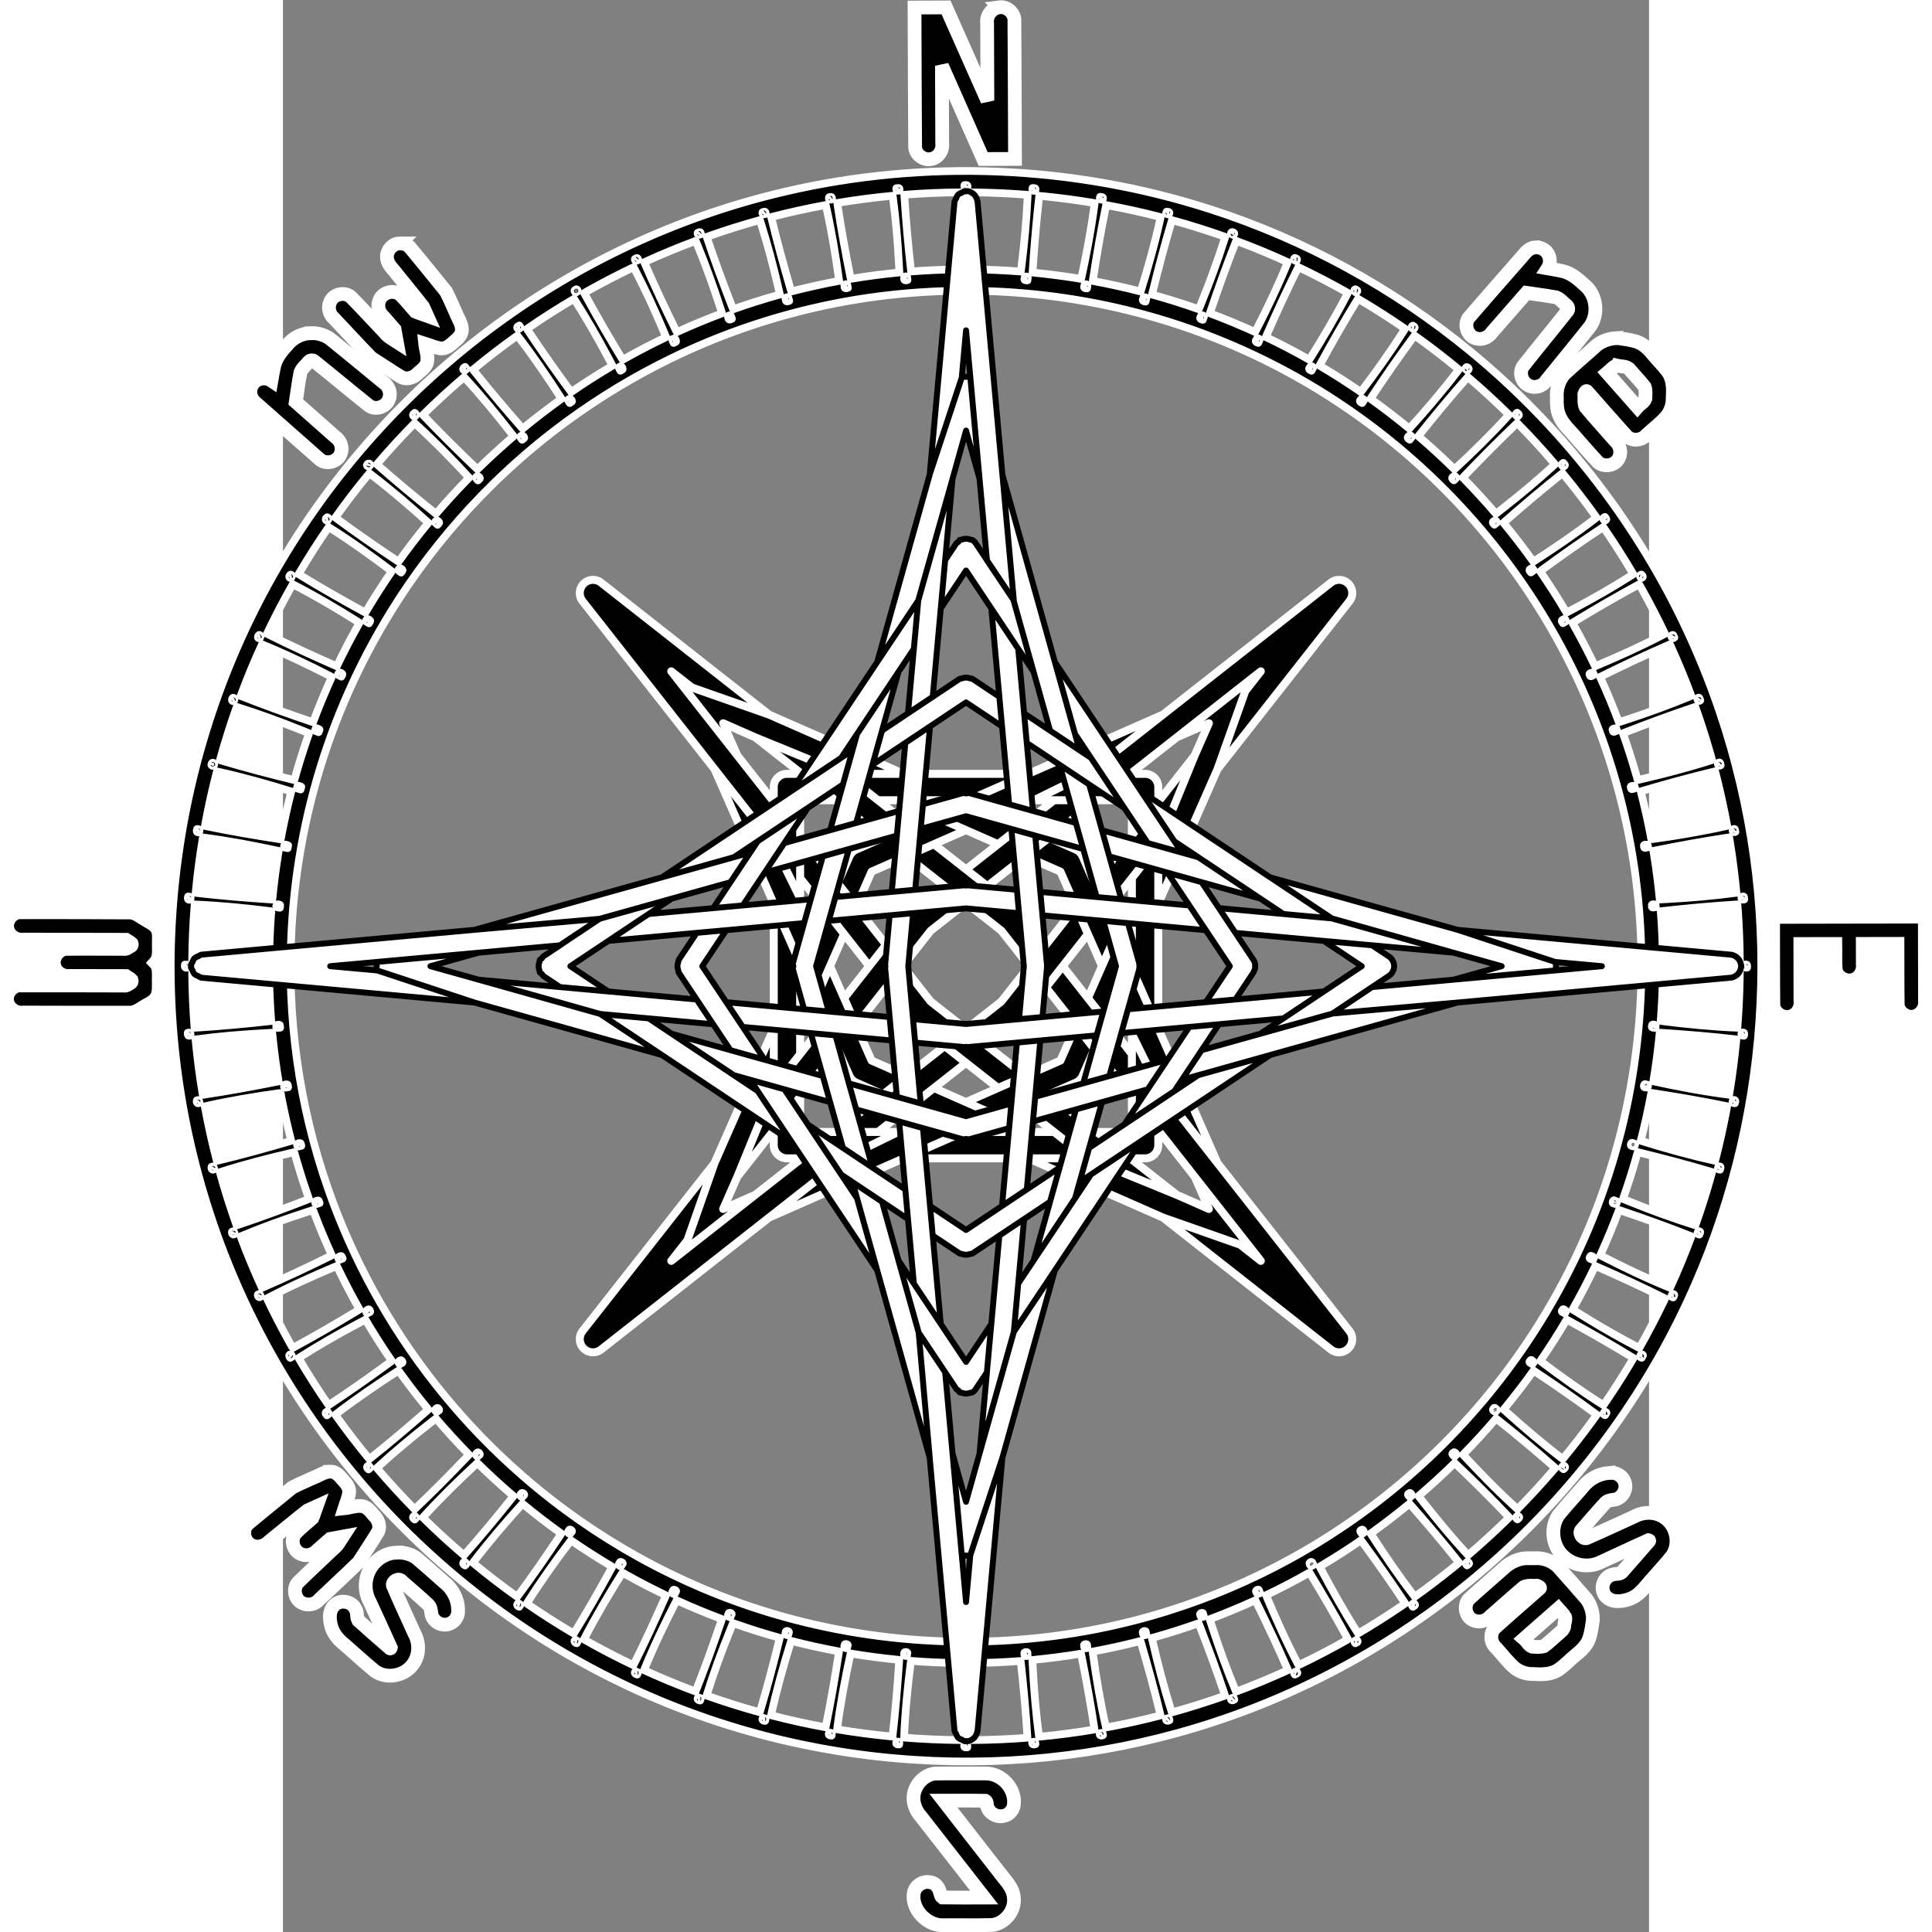 <?xml version="1.0" encoding="UTF-8" standalone="no"?>
<!-- Created with Inkscape (http://www.inkscape.org/) -->

<svg
   width="1688.223"
   height="1688.319"
   viewBox="0 0 443.159 626.788"
   version="1.1"
   id="svg5"
   inkscape:version="1.1.1 (3bf5ae0d25, 2021-09-20)"
   sodipodi:docname="Cool_looking_Compass_by_Helianthemum.svg"
   xmlns:inkscape="http://www.inkscape.org/namespaces/inkscape"
   xmlns:sodipodi="http://sodipodi.sourceforge.net/DTD/sodipodi-0.dtd"
   xmlns="http://www.w3.org/2000/svg"
   xmlns:svg="http://www.w3.org/2000/svg">
  <rect x="0" y="0" width="443.159" height="626.788" fill="#808080" stroke="none"/>
  <sodipodi:namedview
     id="namedview7"
     pagecolor="#ffffff"
     bordercolor="#111111"
     borderopacity="1"
     inkscape:pageshadow="0"
     inkscape:pageopacity="0"
     inkscape:pagecheckerboard="1"
     inkscape:document-units="mm"
     showgrid="false"
     inkscape:snap-intersection-paths="true"
     inkscape:snap-smooth-nodes="true"
     inkscape:zoom="0.45254834"
     inkscape:cx="996.57862"
     inkscape:cy="719.26018"
     inkscape:window-width="1920"
     inkscape:window-height="1001"
     inkscape:window-x="-9"
     inkscape:window-y="-9"
     inkscape:window-maximized="1"
     inkscape:current-layer="layer1"
     showguides="false">
    <sodipodi:guide
       position="586.248,197.743"
       orientation="200.915,-24.111"
       id="guide15862" />
    <sodipodi:guide
       position="579.919,123.153"
       orientation="129.961,-50.542"
       id="guide15864" />
    <sodipodi:guide
       position="566.651,74.905"
       orientation="83.549,-83.549"
       id="guide15866" />
    <sodipodi:guide
       position="544.72,43.887"
       orientation="50.542,-129.961"
       id="guide15868" />
    <sodipodi:guide
       position="510.605,25.124"
       orientation="24.111,-200.915"
       id="guide15870" />
    <sodipodi:guide
       position="457.865,6.958"
       orientation="24.111,200.915"
       id="guide15872" />
    <sodipodi:guide
       position="510.605,-1.993"
       orientation="50.542,129.961"
       id="guide15874" />
    <sodipodi:guide
       position="544.72,-20.757"
       orientation="83.549,83.549"
       id="guide15876" />
    <sodipodi:guide
       position="566.651,-51.775"
       orientation="129.961,50.542"
       id="guide15878" />
    <sodipodi:guide
       position="579.919,-100.023"
       orientation="200.915,24.111"
       id="guide15880" />
    <sodipodi:guide
       position="592.763,-174.613"
       orientation="-200.915,24.111"
       id="guide15882" />
    <sodipodi:guide
       position="599.092,-100.023"
       orientation="-129.961,50.542"
       id="guide15884" />
    <sodipodi:guide
       position="612.36,-51.775"
       orientation="-83.549,83.549"
       id="guide15886" />
    <sodipodi:guide
       position="634.291,-20.757"
       orientation="-50.542,129.961"
       id="guide15888" />
    <sodipodi:guide
       position="668.406,-1.993"
       orientation="-24.111,200.915"
       id="guide15890" />
    <sodipodi:guide
       position="721.146,16.173"
       orientation="-24.111,-200.915"
       id="guide15892" />
    <sodipodi:guide
       position="668.406,25.124"
       orientation="-50.542,-129.961"
       id="guide15894" />
    <sodipodi:guide
       position="634.291,43.887"
       orientation="-83.549,-83.549"
       id="guide15896" />
    <sodipodi:guide
       position="612.36,74.905"
       orientation="-129.961,-50.542"
       id="guide15898" />
    <sodipodi:guide
       position="599.092,123.153"
       orientation="-200.915,-24.111"
       id="guide15900" />
    <sodipodi:guide
       position="589.505,158.243"
       orientation="24.616,2.951"
       id="guide15902" />
    <sodipodi:guide
       position="588.731,149.104"
       orientation="-24.616,2.951"
       id="guide15904" />
    <sodipodi:guide
       position="589.505,132.415"
       orientation="31.05,12.074"
       id="guide15906" />
    <sodipodi:guide
       position="592.675,120.887"
       orientation="55.535,6.666"
       id="guide15908" />
    <sodipodi:guide
       position="594.425,100.27"
       orientation="-9.901,-9.901"
       id="guide15910" />
    <sodipodi:guide
       position="587.185,103.946"
       orientation="9.901,-9.901"
       id="guide15912" />
    <sodipodi:guide
       position="584.586,100.27"
       orientation="-55.535,6.666"
       id="guide15914" />
    <sodipodi:guide
       position="586.336,120.887"
       orientation="-31.05,12.074"
       id="guide15916" />
    <sodipodi:guide
       position="589.505,94.102"
       orientation="23.558,23.558"
       id="guide15918" />
    <sodipodi:guide
       position="595.69,85.356"
       orientation="57.181,6.866"
       id="guide15920" />
    <sodipodi:guide
       position="597.492,64.128"
       orientation="-10.069,-25.894"
       id="guide15922" />
    <sodipodi:guide
       position="588.316,67.866"
       orientation="10.069,-25.894"
       id="guide15924" />
    <sodipodi:guide
       position="581.519,64.128"
       orientation="-57.181,6.866"
       id="guide15926" />
    <sodipodi:guide
       position="583.321,85.356"
       orientation="-23.558,23.559"
       id="guide15928" />
    <sodipodi:guide
       position="575.81,74.733"
       orientation="38.836,-4.661"
       id="guide15930" />
    <sodipodi:guide
       position="574.587,60.315"
       orientation="8.565,-22.022"
       id="guide15932" />
    <sodipodi:guide
       position="568.806,57.135"
       orientation="-33.907,13.189"
       id="guide15934" />
    <sodipodi:guide
       position="572.268,69.723"
       orientation="-13.494,13.494"
       id="guide15936" />
    <sodipodi:guide
       position="603.201,74.733"
       orientation="13.494,13.494"
       id="guide15938" />
    <sodipodi:guide
       position="606.743,69.723"
       orientation="33.907,13.189"
       id="guide15940" />
    <sodipodi:guide
       position="610.205,57.135"
       orientation="-8.565,-22.022"
       id="guide15942" />
    <sodipodi:guide
       position="604.424,60.315"
       orientation="-38.836,-4.661"
       id="guide15944" />
    <sodipodi:guide
       position="589.505,58.561"
       orientation="13.142,33.796"
       id="guide15946" />
    <sodipodi:guide
       position="598.377,53.682"
       orientation="45.57,5.471"
       id="guide15948" />
    <sodipodi:guide
       position="599.813,36.764"
       orientation="-4.535,-37.779"
       id="guide15950" />
    <sodipodi:guide
       position="589.115,38.448"
       orientation="4.535,-37.779"
       id="guide15952" />
    <sodipodi:guide
       position="579.198,36.764"
       orientation="-45.57,5.471"
       id="guide15954" />
    <sodipodi:guide
       position="580.634,53.682"
       orientation="-13.142,33.796"
       id="guide15956" />
    <sodipodi:guide
       position="560.746,53.428"
       orientation="2.304,-0.9"
       id="guide15958" />
    <sodipodi:guide
       position="560.51,52.573"
       orientation="0.9,-2.304"
       id="guide15960" />
    <sodipodi:guide
       position="559.905,52.239"
       orientation="-3.204,3.204"
       id="guide15962" />
    <sodipodi:guide
       position="618.265,53.428"
       orientation="3.204,3.204"
       id="guide15964" />
    <sodipodi:guide
       position="619.106,52.239"
       orientation="-0.9,-2.304"
       id="guide15966" />
    <sodipodi:guide
       position="618.501,52.573"
       orientation="-2.304,-0.9"
       id="guide15968" />
    <sodipodi:guide
       position="573.7,49.868"
       orientation="38.358,-4.603"
       id="guide15970" />
    <sodipodi:guide
       position="572.492,35.628"
       orientation="4.603,-38.358"
       id="guide15972" />
    <sodipodi:guide
       position="562.423,33.919"
       orientation="-30.934,12.027"
       id="guide15974" />
    <sodipodi:guide
       position="565.58,45.403"
       orientation="-12.027,30.934"
       id="guide15976" />
    <sodipodi:guide
       position="605.311,49.868"
       orientation="12.027,30.934"
       id="guide15978" />
    <sodipodi:guide
       position="613.431,45.403"
       orientation="30.934,12.027"
       id="guide15980" />
    <sodipodi:guide
       position="616.588,33.919"
       orientation="-4.603,-38.358"
       id="guide15982" />
    <sodipodi:guide
       position="606.519,35.628"
       orientation="-38.358,-4.603"
       id="guide15984" />
    <sodipodi:guide
       position="557.284,40.841"
       orientation="22.022,-8.565"
       id="guide15986" />
    <sodipodi:guide
       position="555.036,32.665"
       orientation="4.661,-38.836"
       id="guide15988" />
    <sodipodi:guide
       position="544.841,30.934"
       orientation="-13.494,13.494"
       id="guide15990" />
    <sodipodi:guide
       position="548.383,35.944"
       orientation="-13.189,33.907"
       id="guide15992" />
    <sodipodi:guide
       position="621.727,40.841"
       orientation="13.189,33.907"
       id="guide15994" />
    <sodipodi:guide
       position="630.627,35.944"
       orientation="13.494,13.494"
       id="guide15996" />
    <sodipodi:guide
       position="634.17,30.934"
       orientation="-4.661,-38.836"
       id="guide15998" />
    <sodipodi:guide
       position="623.975,32.665"
       orientation="-22.022,-8.565"
       id="guide16000" />
    <sodipodi:guide
       position="589.505,29.167"
       orientation="5.082,42.33"
       id="guide16002" />
    <sodipodi:guide
       position="600.617,27.28"
       orientation="42.33,5.082"
       id="guide16004" />
    <sodipodi:guide
       position="601.951,11.565"
       orientation="42.33,-5.082"
       id="guide16006" />
    <sodipodi:guide
       position="600.617,-4.15"
       orientation="5.082,-42.33"
       id="guide16008" />
    <sodipodi:guide
       position="589.505,-6.036"
       orientation="-5.082,-42.33"
       id="guide16010" />
    <sodipodi:guide
       position="578.394,-4.15"
       orientation="-42.33,-5.082"
       id="guide16012" />
    <sodipodi:guide
       position="577.06,11.565"
       orientation="-42.33,5.082"
       id="guide16014" />
    <sodipodi:guide
       position="578.394,27.28"
       orientation="-5.082,42.33"
       id="guide16016" />
    <sodipodi:guide
       position="571.688,26.143"
       orientation="37.779,-4.535"
       id="guide16018" />
    <sodipodi:guide
       position="570.497,11.012"
       orientation="37.779,4.535"
       id="guide16020" />
    <sodipodi:guide
       position="571.688,-3.013"
       orientation="-5.471,-45.57"
       id="guide16022" />
    <sodipodi:guide
       position="559.726,-0.982"
       orientation="-33.796,-13.142"
       id="guide16024" />
    <sodipodi:guide
       position="556.276,11.565"
       orientation="-33.796,13.142"
       id="guide16026" />
    <sodipodi:guide
       position="559.726,24.112"
       orientation="-5.471,45.57"
       id="guide16028" />
    <sodipodi:guide
       position="607.323,26.143"
       orientation="5.471,45.57"
       id="guide16030" />
    <sodipodi:guide
       position="619.285,24.112"
       orientation="33.796,13.142"
       id="guide16032" />
    <sodipodi:guide
       position="622.735,11.565"
       orientation="33.796,-13.142"
       id="guide16034" />
    <sodipodi:guide
       position="619.285,-0.982"
       orientation="5.471,-45.57"
       id="guide16036" />
    <sodipodi:guide
       position="607.323,-3.013"
       orientation="-37.779,4.535"
       id="guide16038" />
    <sodipodi:guide
       position="608.513,12.118"
       orientation="-37.779,-4.535"
       id="guide16040" />
    <sodipodi:guide
       position="552.34,22.86"
       orientation="25.894,-10.069"
       id="guide16042" />
    <sodipodi:guide
       position="549.697,9.883"
       orientation="25.894,10.069"
       id="guide16044" />
    <sodipodi:guide
       position="552.34,0.27"
       orientation="-6.866,-57.181"
       id="guide16046" />
    <sodipodi:guide
       position="537.33,2.819"
       orientation="-23.558,-23.558"
       id="guide16048" />
    <sodipodi:guide
       position="531.146,11.565"
       orientation="-23.558,23.558"
       id="guide16050" />
    <sodipodi:guide
       position="537.33,20.311"
       orientation="-6.866,57.181"
       id="guide16052" />
    <sodipodi:guide
       position="626.671,22.86"
       orientation="6.866,57.181"
       id="guide16054" />
    <sodipodi:guide
       position="641.681,20.311"
       orientation="23.558,23.558"
       id="guide16056" />
    <sodipodi:guide
       position="647.865,11.565"
       orientation="23.558,-23.558"
       id="guide16058" />
    <sodipodi:guide
       position="641.681,2.819"
       orientation="6.866,-57.181"
       id="guide16060" />
    <sodipodi:guide
       position="626.671,0.27"
       orientation="-25.894,10.069"
       id="guide16062" />
    <sodipodi:guide
       position="629.314,13.247"
       orientation="-25.894,-10.069"
       id="guide16064" />
    <sodipodi:guide
       position="526.785,18.522"
       orientation="9.901,-9.901"
       id="guide16066" />
    <sodipodi:guide
       position="524.186,8.284"
       orientation="9.901,9.901"
       id="guide16068" />
    <sodipodi:guide
       position="526.785,4.608"
       orientation="-6.666,-55.535"
       id="guide16070" />
    <sodipodi:guide
       position="512.207,7.083"
       orientation="-12.074,-31.05"
       id="guide16072" />
    <sodipodi:guide
       position="504.056,11.565"
       orientation="-12.074,31.05"
       id="guide16074" />
    <sodipodi:guide
       position="512.207,16.048"
       orientation="-6.666,55.535"
       id="guide16076" />
    <sodipodi:guide
       position="652.226,18.522"
       orientation="6.666,55.535"
       id="guide16078" />
    <sodipodi:guide
       position="666.804,16.048"
       orientation="12.074,31.05"
       id="guide16080" />
    <sodipodi:guide
       position="674.955,11.565"
       orientation="12.074,-31.05"
       id="guide16082" />
    <sodipodi:guide
       position="666.804,7.083"
       orientation="6.666,-55.535"
       id="guide16084" />
    <sodipodi:guide
       position="652.226,4.608"
       orientation="-9.901,9.901"
       id="guide16086" />
    <sodipodi:guide
       position="654.825,14.846"
       orientation="-9.901,-9.901"
       id="guide16088" />
    <sodipodi:guide
       position="492.256,10.469"
       orientation="-2.951,-24.616"
       id="guide16090" />
    <sodipodi:guide
       position="485.794,11.565"
       orientation="-2.951,24.616"
       id="guide16092" />
    <sodipodi:guide
       position="687.027,12.616"
       orientation="2.83,23.58"
       id="guide16094" />
    <sodipodi:guide
       position="693.217,11.565"
       orientation="2.83,-23.58"
       id="guide16096" />
    <sodipodi:guide
       position="544.841,-7.804"
       orientation="4.661,38.836"
       id="guide16098" />
    <sodipodi:guide
       position="555.036,-9.534"
       orientation="22.022,8.565"
       id="guide16100" />
    <sodipodi:guide
       position="557.284,-17.71"
       orientation="-13.189,-33.907"
       id="guide16102" />
    <sodipodi:guide
       position="548.383,-12.814"
       orientation="-13.494,-13.494"
       id="guide16104" />
    <sodipodi:guide
       position="634.17,-7.804"
       orientation="13.494,-13.494"
       id="guide16106" />
    <sodipodi:guide
       position="630.627,-12.814"
       orientation="13.189,-33.907"
       id="guide16108" />
    <sodipodi:guide
       position="621.727,-17.71"
       orientation="-22.022,8.565"
       id="guide16110" />
    <sodipodi:guide
       position="623.975,-9.534"
       orientation="-4.661,38.836"
       id="guide16112" />
    <sodipodi:guide
       position="562.423,-10.788"
       orientation="4.603,38.358"
       id="guide16114" />
    <sodipodi:guide
       position="572.492,-12.497"
       orientation="38.358,4.603"
       id="guide16116" />
    <sodipodi:guide
       position="573.7,-26.738"
       orientation="-12.027,-30.934"
       id="guide16118" />
    <sodipodi:guide
       position="565.58,-22.273"
       orientation="-30.934,-12.027"
       id="guide16120" />
    <sodipodi:guide
       position="616.588,-10.788"
       orientation="30.934,-12.027"
       id="guide16122" />
    <sodipodi:guide
       position="613.431,-22.273"
       orientation="12.027,-30.934"
       id="guide16124" />
    <sodipodi:guide
       position="605.311,-26.738"
       orientation="-38.358,4.603"
       id="guide16126" />
    <sodipodi:guide
       position="606.519,-12.497"
       orientation="-4.603,38.358"
       id="guide16128" />
    <sodipodi:guide
       position="579.198,-13.634"
       orientation="4.535,37.779"
       id="guide16130" />
    <sodipodi:guide
       position="589.896,-15.318"
       orientation="-4.535,37.779"
       id="guide16132" />
    <sodipodi:guide
       position="599.813,-13.634"
       orientation="45.57,-5.471"
       id="guide16134" />
    <sodipodi:guide
       position="598.377,-30.552"
       orientation="13.142,-33.796"
       id="guide16136" />
    <sodipodi:guide
       position="589.505,-35.431"
       orientation="-13.142,-33.796"
       id="guide16138" />
    <sodipodi:guide
       position="580.634,-30.552"
       orientation="-45.57,-5.471"
       id="guide16140" />
    <sodipodi:guide
       position="559.905,-29.109"
       orientation="0.9,2.304"
       id="guide16142" />
    <sodipodi:guide
       position="560.51,-29.443"
       orientation="2.304,0.9"
       id="guide16144" />
    <sodipodi:guide
       position="560.746,-30.298"
       orientation="-3.204,-3.204"
       id="guide16146" />
    <sodipodi:guide
       position="619.106,-29.109"
       orientation="3.204,-3.204"
       id="guide16148" />
    <sodipodi:guide
       position="618.265,-30.298"
       orientation="-2.304,0.9"
       id="guide16150" />
    <sodipodi:guide
       position="618.501,-29.443"
       orientation="-0.9,2.304"
       id="guide16152" />
    <sodipodi:guide
       position="568.806,-34.005"
       orientation="8.565,22.022"
       id="guide16154" />
    <sodipodi:guide
       position="574.587,-37.185"
       orientation="38.836,4.661"
       id="guide16156" />
    <sodipodi:guide
       position="575.81,-51.603"
       orientation="-13.494,-13.494"
       id="guide16158" />
    <sodipodi:guide
       position="572.268,-46.593"
       orientation="-33.907,-13.189"
       id="guide16160" />
    <sodipodi:guide
       position="610.205,-34.005"
       orientation="33.907,-13.189"
       id="guide16162" />
    <sodipodi:guide
       position="606.743,-46.593"
       orientation="13.494,-13.494"
       id="guide16164" />
    <sodipodi:guide
       position="603.201,-51.603"
       orientation="-38.836,4.661"
       id="guide16166" />
    <sodipodi:guide
       position="604.424,-37.185"
       orientation="-8.565,22.022"
       id="guide16168" />
    <sodipodi:guide
       position="581.519,-40.997"
       orientation="10.069,25.894"
       id="guide16170" />
    <sodipodi:guide
       position="590.694,-44.736"
       orientation="-10.069,25.894"
       id="guide16172" />
    <sodipodi:guide
       position="597.492,-40.997"
       orientation="57.181,-6.866"
       id="guide16174" />
    <sodipodi:guide
       position="595.69,-62.226"
       orientation="23.558,-23.558"
       id="guide16176" />
    <sodipodi:guide
       position="589.505,-70.972"
       orientation="-23.558,-23.559"
       id="guide16178" />
    <sodipodi:guide
       position="583.321,-62.226"
       orientation="-57.181,-6.866"
       id="guide16180" />
    <sodipodi:guide
       position="584.586,-77.14"
       orientation="9.901,9.901"
       id="guide16182" />
    <sodipodi:guide
       position="591.826,-80.816"
       orientation="-9.901,9.901"
       id="guide16184" />
    <sodipodi:guide
       position="594.425,-77.14"
       orientation="55.535,-6.666"
       id="guide16186" />
    <sodipodi:guide
       position="592.675,-97.757"
       orientation="31.05,-12.074"
       id="guide16188" />
    <sodipodi:guide
       position="589.505,-109.284"
       orientation="-31.05,-12.074"
       id="guide16190" />
    <sodipodi:guide
       position="586.336,-97.757"
       orientation="-55.535,-6.666"
       id="guide16192" />
    <sodipodi:guide
       position="590.28,-125.974"
       orientation="24.616,-2.951"
       id="guide16194" />
    <sodipodi:guide
       position="589.505,-135.113"
       orientation="-24.616,-2.951"
       id="guide16196" />
    <sodipodi:guide
       position="-77.352,612.869"
       orientation="0,1851.245"
       id="guide51729" />
    <sodipodi:guide
       position="408.6,612.869"
       orientation="1495.394,0"
       id="guide51731" />
    <sodipodi:guide
       position="408.6,57.704"
       orientation="0,-1851.245"
       id="guide51733" />
    <sodipodi:guide
       position="-77.352,57.704"
       orientation="-1495.394,0"
       id="guide51735" />
  </sodipodi:namedview>
  <defs
     id="defs2" />
  <g
     inkscape:label="Livello 1"
     inkscape:groupmode="layer"
     id="layer1"
     transform="translate(116.58,164.949)">
    <g
       id="g2351"
       transform="matrix(0.922,0,0,0.922,90.584,256.03)"
       style="fill:#000000;fill-opacity:1;stroke:#ffffff;stroke-width:2.802;stroke-miterlimit:4;stroke-dasharray:none;stroke-opacity:1;stroke-linejoin:round;stroke-linecap:round">
      <path
         id="path20949"
         style="font-variation-settings:normal;opacity:1;fill:#000000;fill-opacity:1;stroke:#ffffff;stroke-width:2.802;stroke-linecap:round;stroke-linejoin:round;stroke-miterlimit:4;stroke-dasharray:none;stroke-dashoffset:0;stroke-opacity:1;stop-color:#000000;stop-opacity:1"
         d="m 37.574,-49.028 20.855,-1e-5 m -41.946,-9.281 23.045,10e-6 m 7.085,0 11.817,9.281 m 31.345,12.829 -31.345,-12.829 m 53.693,30.386 -27.163,-9.538 m -10.955,-64.606 9.281,18.902 m 1e-5,15.017 -1e-5,-15.017 m 20.849,26.53 -20.849,-26.53 m -89.576,24.856 21.092,-9.281 m -23.044,0 -18.902,9.281 m -3.206,-9.281 15.023,10e-6 m -26.834,9.281 15.017,3e-5 m -26.53,20.849 26.53,-20.849 m -53.693,30.386 22.347,-17.558 m 15.77,-79.631 3e-5,23.045 m -9.281,-1.953 1e-5,20.849 m 9.281,-11.812 -9.281,11.812 m -1e-5,15.022 9.281,-11.811 m -9.281,-3.212 -12.829,31.351 m -8.02,-4.816 -9.538,27.163 m 30.386,-118.413 9.281,21.092 m -9.281,-41.941 9.281,18.897 m -3e-5,-22.108 3e-5,15.023 m -9.281,-26.834 2e-5,15.022 m -30.386,-53.698 17.558,22.347 m 12.829,31.351 -20.849,-26.535 m 45.705,1.674 h 20.855 m -9.037,9.281 -11.817,-9.281 m 18.902,9.281 23.044,-10e-6 m -45.153,10e-6 -11.811,-9.281 m -16.328,-12.829 31.36,12.84 m -26.545,-20.86 -27.163,-9.538 m 118.413,30.386 -21.092,9.281 m 23.045,2e-5 18.897,-9.281 m -11.812,9.281 15.03,-3e-5 m 12.363,-9.281 -15.58,3e-5 m 26.535,-20.849 -26.535,20.849 m 54.002,-30.627 -22.651,17.798 m -132.127,80.472 5.07,-11.522 m -2e-5,23.045 5.07,-11.522 m 4.964,11.278 4.237,9.632 m -6.501,8.271 -4.237,-9.629 m 28.482,19.102 -8.271,6.501 m 17.903,-2.264 -8.274,6.501 m 8.03,3.533 11.522,5.07 m 0,-10.14 11.522,5.07 m 9.387,-14.271 -9.632,4.237 m 17.903,2.264 -9.629,4.237 m 60.92,24.742 17.558,22.347 m -52.036,-38.117 11.811,9.281 m 0.558,-36.673 v 15.023 m -19.709,-25.084 6.501,8.271 m 43.338,-98.498 9.778,-27.467 m -30.627,74.851 -2e-5,-20.849 m 0,-0.006 12.829,-31.346 m -22.11,28.136 9.281,-11.808 m -9.281,26.835 9.281,-11.812 m -9.281,18.897 v 23.044 m -8.971,20.393 -6.501,-8.274 m 24.753,10.655 -9.281,-21.092 m -5.439,10.681 5.07,-11.522 m -10.14,0 5.07,-11.522 m -3.533,-8.03 -4.237,-9.629 m -6.501,8.271 4.237,9.632 m -14.764,18.788 5.903,-7.51 m -11.805,0 5.903,-7.51 m -35.637,35.637 7.51,5.903 m 0,-11.805 7.51,5.903 m -29.734,-28.127 -5.903,7.51 m -5.903,-7.51 5.903,-7.51 m -21.264,-12.041 6.501,8.274 m 4.237,-9.632 -6.501,-8.271 m 37.644,1.054 7.51,5.903 m 7.51,-5.903 -7.51,-5.903 m 20.909,-4.624 8.271,-6.501 m -17.903,2.264 8.274,-6.501 m -19.552,-8.603 11.522,5.07 m -23.045,3e-5 11.522,5.07 m -20.909,9.201 9.632,-4.237 m -17.903,-2.264 9.629,-4.237 M -120.044,-249.306 a 4.641,4.641 0 0 0 0.78,4.244 l 46.414,59.072 20.849,47.384 -1e-5,43.865 -20.849,47.384 -46.414,59.072 a 4.641,4.641 0 0 0 6.516,6.516 l 59.072,-46.414 47.384,-20.849 43.865,-1e-5 47.384,20.849 59.072,46.414 a 4.641,4.641 0 0 0 6.516,-6.516 l -46.414,-59.072 -20.849,-47.384 v -43.865 l 20.849,-47.384 46.414,-59.072 a 4.641,4.641 0 0 0 -6.516,-6.516 l -59.072,46.414 -47.384,20.849 H -6.291 l -47.384,-20.849 -59.072,-46.414 a 4.641,4.641 0 0 0 -7.296,2.272 z m 31.969,28.917 7.237,5.687 a 4.641,4.641 0 0 0 -1.55,1.55 z m 18.263,18.264 11.321,4.982 16.328,12.829 h -5.198 a 4.641,4.641 0 0 0 -4.64,4.64 v 5.198 l -12.829,-16.328 z m 27.091,27.091 h 12.369 l 16.813,13.209 -9.441,4.154 a 4.641,4.641 0 0 0 -2.378,2.378 l -4.154,9.441 -13.209,-16.813 z m 0,27.392 8.971,11.419 -3.533,8.03 -5.439,-12.363 z m 27.392,-27.392 7.085,-1e-5 12.363,5.439 -8.03,3.533 z m -2.261,25.131 12.322,-5.422 13.399,10.527 -11.108,8.727 a 4.641,4.641 0 0 0 -0.782,0.782 l -8.727,11.108 -10.527,-13.399 z m -25.131,32.39 0.369,0.841 -0.369,0.841 z m 57.521,-57.521 h 1.682 l -0.841,0.369 z m -42.049,47.085 8.861,11.278 -8.861,11.278 -4.964,-11.278 z m 31.613,-31.613 11.278,-4.964 11.278,4.964 -11.278,8.861 z m -41.646,54.413 3.533,8.03 -8.971,11.419 v -7.085 z m 64.446,-64.446 12.363,-5.439 h 7.085 l -11.419,8.971 z m -23.968,40.478 12.446,-9.778 12.446,9.778 9.778,12.446 -9.778,12.446 -12.446,9.778 -12.446,-9.778 -9.778,-12.446 z m -15.681,19.956 8.727,11.108 a 4.641,4.641 0 0 0 0.782,0.782 l 11.108,8.727 -13.399,10.527 -12.322,-5.422 -5.422,-12.322 z m 35.637,-35.637 13.399,-10.527 12.322,5.422 5.422,12.322 -10.527,13.399 -8.727,-11.108 a 4.641,4.641 0 0 0 -0.782,-0.782 z m -52.664,57.307 4.154,9.441 a 4.641,4.641 0 0 0 2.378,2.378 l 9.441,4.154 -16.813,13.209 h -12.369 v -12.369 z m 74.335,-74.335 16.813,-13.209 h 12.369 v 12.369 l -13.209,16.813 -4.154,-9.441 a 4.641,4.641 0 0 0 -2.378,-2.378 z m -96.824,102.959 v 5.198 a 4.641,4.641 0 0 0 4.64,4.64 h 5.198 l -16.328,12.829 -11.321,4.982 4.982,-11.321 z m 125.448,-125.448 16.328,-12.829 11.321,-4.982 -4.982,11.321 -12.829,16.328 v -5.198 a 4.641,4.641 0 0 0 -4.64,-4.64 z m -155.834,164.123 a 4.641,4.641 0 0 0 1.55,1.55 l -7.237,5.687 z m 194.813,-194.75 6.933,-5.447 -5.447,6.933 a 4.641,4.641 0 0 0 -1.486,-1.486 z m -127.754,156.632 11.419,-8.971 8.03,3.533 -12.363,5.439 z m 89.333,-89.333 v 7.085 l -5.439,12.363 -3.533,-8.03 z m -69.64,73.861 11.278,-8.861 11.278,8.861 -11.278,4.964 z m 54.168,-54.168 4.964,11.278 -4.964,11.278 -8.861,-11.278 z m -35.38,39.405 11.108,-8.727 a 4.641,4.641 0 0 0 0.782,-0.782 l 8.727,-11.108 10.527,13.399 -5.422,12.322 -12.322,5.422 z m -8.351,30.236 0.841,-0.369 0.841,0.369 z m 59.204,-59.204 v 1.682 l -0.369,-0.841 z m -46.84,53.765 8.03,-3.533 11.419,8.971 h -7.085 z m 41.402,-41.402 5.439,12.363 v 7.085 l -8.971,-11.419 z m -23.743,33.632 9.441,-4.154 a 4.641,4.641 0 0 0 2.378,-2.378 l 4.154,-9.441 13.209,16.813 v 12.369 h -12.369 z m 28.624,22.489 5.198,-10e-6 a 4.641,4.641 0 0 0 4.64,-4.64 v -5.198 l 12.829,16.328 4.982,11.321 -11.321,-4.982 z m 38.675,30.386 a 4.641,4.641 0 0 0 1.55,-1.55 l 5.687,7.237 z" />
    </g>
    <g
       aria-label="IIIIIIIIIIIIIIIIIIIIIIIIIIIIIIIIIIIIIIIIIIIIIIIIIIIIIIIIIIIIIIIIIIIIIIII"
       id="text2410"
       style="font-size:21.285px;line-height:1.25;font-family:'Arial Rounded MT Bold';-inkscape-font-specification:'Arial Rounded MT Bold, Normal';font-variant-ligatures:none;letter-spacing:6.059px;stroke:#000000;stroke-width:0.446;stroke-linejoin:round;stroke-linecap:round"
       transform="rotate(65,105,148.5)">
      <path
         id="path51510"
         style="font-size:49.5px;font-family:Candara;-inkscape-font-specification:Candara;fill:#000000;fill-opacity:1;stroke:#ffffff;stroke-width:2.494;stroke-miterlimit:4;stroke-dasharray:none;stroke-opacity:1;stroke-linejoin:round;stroke-linecap:round"
         d="m 101.166,-109.488 c -37.012,0.573 -73.861,9.226 -107.272,25.157 -29.398,13.975 -56.106,33.581 -78.202,57.481 -31.575,34.12 -53.715,76.897 -63.244,122.404 -6.893,32.738 -7.249,66.825 -1.147,99.715 6.54,35.422 20.55,69.455 40.918,99.173 18.996,27.801 43.553,51.768 71.786,70.114 29.374,19.138 62.642,32.325 97.208,38.243 35.879,6.208 73.068,4.603 108.308,-4.534 36.086,-9.307 70.127,-26.504 98.963,-50.122 25.663,-20.961 47.147,-46.98 62.981,-76.083 15.66,-28.637 25.851,-60.262 29.723,-92.674 4.351,-36.031 0.915,-72.961 -9.893,-107.6 -10.72,-34.492 -28.744,-66.709 -52.628,-93.812 -20.749,-23.611 -45.915,-43.296 -73.75,-57.89 -28.387,-14.938 -59.573,-24.55 -91.463,-28.049 -10.716,-1.189 -21.506,-1.687 -32.286,-1.522 z m 4.309,4.645 c 0.293,0.778 -0.536,0.962 -0.961,0.656 -0.268,-0.897 0.35,-0.623 0.961,-0.656 z m -22.035,1.695 c -0.582,0.092 -1.147,0.186 -1.011,-0.612 0.508,-0.283 1.23,-0.347 1.011,0.612 z m 44.072,-0.688 c 0.231,0.802 -0.63,0.882 -1.013,0.552 -0.197,-0.915 0.42,-0.558 1.013,-0.552 z m -20.197,1.238 c 5.903,0.059 11.77,0.311 17.637,0.777 -0.304,7.475 -0.957,14.953 -1.873,22.402 -0.096,0.844 -0.196,1.671 -0.301,2.52 -5.292,-0.42 -10.599,-0.637 -15.908,-0.682 -0.189,-8.338 -0.231,-16.681 0.006,-25.018 0.146,0 0.293,0 0.439,0 z m -4.172,1.029 c 0.341,7.996 0.233,16.001 -0.076,23.996 -5.307,0.048 -10.613,0.284 -15.902,0.713 -0.915,-8.261 -1.675,-16.572 -2.166,-24.844 0.372,-0.22 1.108,-0.128 1.626,-0.211 5.456,-0.403 10.972,-0.637 16.472,-0.678 0.016,0.341 0.031,0.682 0.047,1.023 z m 28.512,0.367 c 5.037,0.544 10.012,1.224 15.018,2.064 -1.021,8.088 -2.507,16.167 -4.216,24.143 0.076,0.881 -0.887,0.245 -1.387,0.284 -4.812,-0.783 -9.651,-1.397 -14.504,-1.862 0.523,-8.337 1.202,-16.639 2.15,-24.924 0.98,0.098 1.96,0.197 2.939,0.295 z m -50.291,0.732 c 0.88,6.848 1.483,13.828 1.835,20.737 0.064,1.069 0.12,2.139 0.172,3.208 -5.281,0.514 -10.544,1.207 -15.775,2.092 -1.642,-8.178 -3.126,-16.389 -4.346,-24.641 5.963,-1.012 11.964,-1.805 17.984,-2.383 0.043,0.329 0.086,0.658 0.129,0.986 z m -19.781,0.174 c -0.687,0.27 -1.118,0.155 -1.088,-0.654 0.807,-0.161 1.105,-0.367 1.088,0.654 z m 87.816,-0.645 c 0.155,0.817 -0.69,0.863 -1.059,0.487 -0.108,-0.928 0.448,-0.561 1.059,-0.487 z m 3.523,2.937 c 5.1,1.001 10.173,2.152 15.176,3.453 -1.746,8.062 -3.938,15.971 -6.361,23.843 -0.131,0.667 -1.065,-0.093 -1.55,-0.055 -4.66,-1.183 -9.361,-2.206 -14.089,-3.079 1.238,-8.245 2.635,-16.468 4.295,-24.639 0.843,0.159 1.686,0.318 2.529,0.477 z m -93.18,0.512 c 1.731,7.84 3.017,15.768 4.102,23.721 -5.214,0.977 -10.398,2.119 -15.531,3.457 -2.355,-8.013 -4.552,-16.056 -6.496,-24.168 5.872,-1.527 11.737,-2.829 17.719,-3.938 0.069,0.309 0.138,0.618 0.207,0.928 z m 111.238,1.348 c 0.07,0.823 -0.748,0.861 -1.107,0.428 -0.012,-0.934 0.472,-0.587 1.107,-0.428 z m -130.93,0.596 c -0.675,0.34 -1.101,0.227 -1.148,-0.58 0.808,-0.246 1.072,-0.441 1.148,0.58 z m 133.99,2.625 c 5.049,1.456 10.055,3.061 15.004,4.826 -2.247,7.226 -4.885,14.41 -7.723,21.434 -0.271,0.687 -0.551,1.37 -0.826,2.054 -5.003,-1.773 -10.065,-3.379 -15.18,-4.797 1.948,-8.098 4.076,-16.202 6.424,-24.164 0.767,0.215 1.534,0.431 2.301,0.646 z m -135.578,0.316 c 2.071,6.627 3.886,13.409 5.452,20.202 0.245,1.024 0.484,2.05 0.718,3.077 -5.112,1.415 -10.173,3.015 -15.174,4.781 -3.036,-7.74 -5.944,-15.594 -8.592,-23.5 5.68,-2.018 11.484,-3.85 17.311,-5.459 0.095,0.299 0.19,0.599 0.285,0.898 z m 153.607,3.137 c -0.107,0.802 -0.551,0.843 -1.182,0.463 0.158,-1.008 0.369,-0.781 1.182,-0.463 z m -173.059,0.512 c -0.635,0.384 -1.077,0.33 -1.189,-0.469 0.778,-0.312 1.025,-0.541 1.189,0.469 z m 175.885,3.031 c 4.879,1.881 9.699,3.914 14.455,6.088 -3.163,7.713 -6.774,15.231 -10.584,22.643 -4.825,-2.207 -9.728,-4.241 -14.695,-6.105 2.654,-7.897 5.462,-15.744 8.514,-23.496 0.77,0.29 1.54,0.581 2.311,0.871 z m -177.211,0.037 c 3.08,7.418 5.732,15.005 8.193,22.648 -4.969,1.855 -9.875,3.882 -14.701,6.082 -3.718,-7.467 -7.286,-15.011 -10.615,-22.66 5.501,-2.515 11.095,-4.828 16.764,-6.938 0.12,0.289 0.24,0.578 0.359,0.867 z m 194.807,4.922 c -0.185,0.781 -0.621,0.828 -1.227,0.379 0.253,-0.976 0.433,-0.791 1.227,-0.379 z m -213.859,0.396 c -0.515,0.301 -1.015,0.573 -1.16,-0.227 0.152,-0.409 1.136,-0.767 1.112,0.116 l 0.039,0.092 z m 216.744,3.59 c 4.561,2.245 9.06,4.615 13.482,7.121 -3.769,7.283 -7.909,14.288 -12.269,21.215 -0.259,0.824 -0.973,-0.141 -1.476,-0.277 -4.225,-2.357 -8.529,-4.575 -12.893,-6.663 3.33,-7.632 6.852,-15.258 10.543,-22.66 0.871,0.421 1.742,0.842 2.613,1.264 z M -2.408,-77.371 c 3.709,7.114 7.012,14.43 10.133,21.818 -4.792,2.28 -9.505,4.724 -14.123,7.338 -4.352,-7.116 -8.567,-14.319 -12.547,-21.65 5.259,-2.981 10.626,-5.771 16.088,-8.361 0.15,0.285 0.299,0.57 0.449,0.855 z m 107.832,1.271 c -0.057,0.55 0.345,1.548 -0.567,1.264 -0.715,0.241 -0.352,-1.056 -0.257,-1.266 0.275,5.8e-4 0.549,0.001 0.824,0.002 z m 19.574,0.877 c -0.106,0.547 0.213,1.587 -0.674,1.229 -0.739,0.177 -0.257,-1.092 -0.148,-1.3 0.274,0.024 0.548,0.048 0.822,0.071 z m -39.008,1.176 c -0.69,0.156 -1.248,0.16 -1.041,-0.713 -0.359,-0.583 1.055,-0.708 0.936,-0.204 0.035,0.306 0.07,0.611 0.105,0.917 z m 58.43,1.41 c -0.151,0.534 0.077,1.591 -0.775,1.156 -0.751,0.116 -0.168,-1.104 -0.039,-1.299 0.271,0.048 0.542,0.095 0.814,0.143 z m -77.754,1.072 c -0.674,0.216 -1.231,0.27 -1.101,-0.618 -0.317,-0.567 1.195,-0.816 0.965,-0.054 0.046,0.224 0.091,0.448 0.137,0.672 z m 165.422,0.854 c -0.252,0.764 -0.691,0.766 -1.254,0.266 0.336,-0.954 0.501,-0.742 1.254,-0.266 z m -253.021,0.268 c -0.483,0.552 -1.202,0.439 -1.14,-0.249 0.616,-0.434 0.877,-0.574 1.14,0.249 z m 125.311,-0.229 c 16.39,-0.052 32.737,1.727 48.715,5.339 37.475,8.433 72.686,26.971 100.894,53.083 14.936,13.815 27.941,29.777 38.485,47.225 8.308,13.746 15.168,28.554 20.271,43.798 2.902,8.642 5.261,17.46 7.059,26.35 1.974,9.74 3.284,19.634 3.921,29.528 0.908,14.157 0.434,28.401 -1.408,42.422 -1.054,8.017 -2.566,15.984 -4.488,23.807 -9.059,36.702 -27.807,71.011 -53.783,98.432 -20.962,22.156 -46.579,39.764 -74.742,51.463 -22.3,9.29 -46.166,14.876 -70.318,16.439 -12.054,0.778 -24.278,0.562 -36.28,-0.672 C 54.416,363.684 26.687,355.143 1.586,341.673 -16.246,332.141 -32.865,320.079 -47.4,306.018 c -14.177,-13.682 -26.523,-29.401 -36.496,-46.383 -7.11,-12.111 -13.068,-24.956 -17.734,-38.166 -2.913,-8.269 -5.338,-16.716 -7.248,-25.252 -2.909,-13.027 -4.651,-26.416 -5.14,-39.758 -0.758,-20.307 1.329,-40.634 6.198,-60.35 C -99.102,60.793 -81.398,27.621 -56.838,0.704 -43.13,-14.349 -27.253,-27.478 -9.889,-38.138 0.936,-44.797 12.5,-50.575 24.334,-55.251 c 20.534,-8.123 42.34,-13.147 64.391,-14.802 5.18,-0.388 10.427,-0.595 15.652,-0.619 z m 59.164,2.318 c -0.193,0.513 -0.065,1.565 -0.869,1.055 -0.746,0.057 -0.081,-1.097 0.069,-1.267 0.267,0.071 0.533,0.142 0.8,0.213 z m -115.908,0.955 c -0.652,0.274 -1.204,0.38 -1.153,-0.518 -0.343,-0.528 1.131,-0.885 0.964,-0.116 0.063,0.211 0.126,0.423 0.189,0.634 z m -69.309,0.264 c 4.303,6.752 8.246,13.754 11.977,20.816 -4.572,2.696 -9.059,5.535 -13.432,8.543 -4.956,-6.715 -9.772,-13.509 -14.381,-20.477 4.982,-3.428 10.099,-6.678 15.293,-9.73 0.181,0.283 0.362,0.565 0.543,0.848 z M 232.471,-67.777 c 5.091,3.006 10.087,6.174 14.957,9.525 -4.454,7.046 -9.322,13.819 -14.363,20.455 -4.373,-3.005 -8.858,-5.847 -13.43,-8.539 3.985,-7.303 8.128,-14.539 12.486,-21.643 0.117,0.067 0.233,0.134 0.35,0.201 z m -50.26,5.369 c -0.231,0.489 -0.197,1.526 -0.947,0.942 -0.746,0.002 -0.009,-1.081 0.164,-1.226 0.261,0.095 0.522,0.189 0.783,0.284 z m -153.172,0.834 c -0.626,0.33 -1.165,0.481 -1.192,-0.417 -0.4,-0.501 1.044,-0.987 0.946,-0.204 0.082,0.207 0.164,0.414 0.246,0.621 z m 221.66,2.789 c -0.302,0.73 -0.727,0.659 -1.225,0.139 0.163,-0.653 0.596,-0.827 1.071,-0.247 l 0.082,0.058 z m -290.236,0.133 c -0.417,0.56 -1.157,0.569 -1.139,-0.122 0.559,-0.455 0.815,-0.679 1.139,0.122 z m 290.752,3.049 c 4.685,3.353 9.26,6.859 13.703,10.525 -5.051,6.634 -10.489,12.961 -16.09,19.135 -4.096,-3.375 -8.314,-6.603 -12.641,-9.676 4.615,-6.936 9.368,-13.782 14.334,-20.473 0.231,0.163 0.462,0.326 0.693,0.488 z m -291.187,0.34 c 4.876,6.349 9.39,12.955 13.723,19.668 -4.325,3.078 -8.542,6.31 -12.639,9.684 -5.515,-6.255 -10.909,-12.618 -16.096,-19.148 4.674,-3.857 9.442,-7.516 14.379,-11.025 0.211,0.274 0.422,0.548 0.633,0.822 z m 240.258,0.406 c -0.253,0.567 -0.389,1.443 -1.105,0.792 -0.551,-0.056 0.2,-1.404 0.535,-1.058 0.19,0.089 0.38,0.177 0.57,0.266 z m -189.258,0.713 c -0.594,0.384 -1.117,0.582 -1.223,-0.311 -0.485,-0.432 0.854,-1.061 0.867,-0.4 0.119,0.237 0.237,0.474 0.356,0.711 z m 206.615,8.371 c -0.304,0.542 -0.517,1.409 -1.174,0.696 -0.548,-0.105 0.324,-1.386 0.627,-1.014 0.182,0.106 0.365,0.212 0.547,0.318 z m -223.91,0.605 c -0.558,0.435 -1.06,0.674 -1.243,-0.204 -0.584,-0.406 0.732,-1.18 0.808,-0.502 0.145,0.235 0.29,0.471 0.435,0.706 z m 274.463,-0.119 c -0.346,0.672 -0.743,0.522 -1.169,0.022 0.23,-0.897 0.608,-0.57 1.169,-0.022 z m -325.23,0.004 c -0.36,0.579 -1.101,0.68 -1.136,-0.009 0.51,-0.481 0.75,-0.761 1.136,0.009 z m 325.572,3.24 c 4.354,3.74 8.575,7.601 12.648,11.615 -4.929,5.401 -10.121,10.608 -15.473,15.594 -0.735,0.698 -1.477,1.388 -2.219,2.079 -3.785,-3.722 -7.705,-7.307 -11.748,-10.748 5.204,-6.509 10.536,-12.918 16.066,-19.152 0.242,0.204 0.483,0.408 0.725,0.611 z m -325.703,0.186 c 5.398,5.894 10.467,12.078 15.363,18.393 -4.042,3.442 -7.956,7.035 -11.742,10.756 -6.03,-5.756 -11.956,-11.624 -17.688,-17.678 4.305,-4.251 8.741,-8.313 13.355,-12.244 0.237,0.258 0.474,0.516 0.711,0.773 z M 233.467,-35.719 c 0.743,0.281 0.709,0.713 0.189,1.233 -0.102,0.574 -1.399,-0.319 -0.763,-0.623 0.187,-0.133 0.359,-0.701 0.574,-0.61 z m -256.178,0.998 c -0.519,0.481 -1.001,0.768 -1.26,-0.093 -0.649,-0.359 0.584,-1.277 0.743,-0.602 0.172,0.232 0.345,0.463 0.517,0.695 z m 307.158,4.393 c -0.406,0.665 -0.792,0.396 -1.172,-0.129 0.431,-0.87 0.64,-0.405 1.172,0.129 z m -357.744,-0.104 c -0.362,0.37 -0.719,0.991 -1.102,0.249 -0.034,-0.434 0.802,-1.124 1.075,-0.279 z m 357.701,3.223 c 4.046,4.14 7.939,8.385 11.699,12.805 -6.125,5.663 -12.572,10.964 -19.16,16.076 -3.443,-4.042 -7.036,-7.956 -10.76,-11.74 5.75,-6.026 11.648,-11.985 17.676,-17.688 0.182,0.182 0.363,0.365 0.545,0.547 z m -357.535,0.199 c 5.246,4.824 10.306,9.915 15.165,15.136 0.583,0.614 1.157,1.236 1.735,1.854 -3.723,3.785 -7.308,7.704 -10.75,11.746 -6.51,-5.204 -12.918,-10.54 -19.152,-16.072 3.925,-4.61 7.996,-9.071 12.23,-13.369 0.257,0.235 0.514,0.47 0.771,0.705 z m 322.271,3.248 c 0.799,0.334 0.354,0.791 -0.075,1.246 -0.211,0.416 -1.382,-0.536 -0.601,-0.808 0.214,-0.113 0.441,-0.779 0.676,-0.438 z m -287.328,0.875 c -0.476,0.524 -0.931,0.851 -1.264,0.016 -0.699,-0.303 0.443,-1.344 0.674,-0.682 0.197,0.222 0.393,0.444 0.59,0.666 z m 337.527,8.869 c -0.405,0.734 -1.068,0.176 -1.106,-0.329 0.507,-0.788 0.691,-0.089 1.106,0.329 z m -387.533,-0.189 c -0.339,0.52 -0.686,0.933 -1.151,0.281 0.25,-0.545 0.609,-1.099 1.151,-0.281 z m 386.975,2.992 c 3.766,4.578 7.355,9.262 10.781,14.08 -5.02,3.865 -10.124,7.527 -15.43,11.035 -1.664,1.097 -3.368,2.229 -5.059,3.322 -3.076,-4.328 -6.31,-8.541 -9.686,-12.639 6.255,-5.513 12.616,-10.907 19.145,-16.094 0.083,0.098 0.165,0.197 0.248,0.295 z m -386.533,0.381 c 6.343,4.878 12.406,10.104 18.33,15.479 -3.375,4.096 -6.6,8.315 -9.678,12.639 -6.929,-4.61 -13.798,-9.383 -20.473,-14.338 3.499,-4.928 7.168,-9.736 11.018,-14.395 0.268,0.205 0.535,0.41 0.803,0.615 z m 351.268,0.186 c 0.588,0.389 0.682,0.783 0.052,1.187 -0.183,0.758 -1.33,-0.309 -0.828,-0.563 0.251,-0.166 0.531,-0.628 0.776,-0.624 z m -316.098,0.893 c -0.429,0.563 -0.854,0.931 -1.258,0.127 -0.746,-0.259 0.337,-1.355 0.612,-0.739 0.215,0.204 0.43,0.408 0.645,0.612 z M 312.766,3.521 c -0.47,0.689 -1.094,0.112 -1.089,-0.413 0.579,-0.737 0.709,-0.063 1.089,0.413 z m -414.379,-0.26 c -0.299,0.65 -0.674,0.913 -1.219,0.316 0.454,-0.665 0.514,-1.053 1.219,-0.316 z m 378.939,1.166 c -0.462,0.312 -0.971,1.277 -1.347,0.396 -0.648,-0.4 0.598,-0.954 0.821,-1.026 0.175,0.21 0.351,0.42 0.526,0.63 z M -65.785,4.576 c -0.378,0.598 -0.769,0.995 -1.24,0.231 -0.706,-0.159 0.17,-1.275 0.48,-0.835 0.253,0.201 0.506,0.403 0.759,0.604 z M 313.346,8.336 c 2.833,4.223 5.539,8.53 8.115,12.914 -7.012,4.518 -14.303,8.632 -21.66,12.521 -2.693,-4.573 -5.542,-9.056 -8.545,-13.432 6.711,-4.952 13.517,-9.78 20.475,-14.381 0.538,0.792 1.077,1.585 1.615,2.377 z M -100.916,6.557 c 6.683,4.271 13.124,8.905 19.439,13.699 0.423,0.328 -0.453,0.868 -0.58,1.285 -2.715,4.016 -5.301,8.119 -7.764,12.295 -7.301,-3.99 -14.539,-8.13 -21.641,-12.494 3.06,-5.214 6.302,-10.322 9.729,-15.303 0.272,0.173 0.544,0.345 0.816,0.518 z M 289.217,20.004 c -0.483,0.27 -1.069,1.173 -1.362,0.264 -0.609,-0.447 0.663,-0.896 0.89,-0.94 0.157,0.225 0.315,0.451 0.472,0.676 z m -366.908,-0.008 c -0.325,0.629 -0.68,1.063 -1.216,0.341 -0.712,-0.113 0.135,-1.26 0.441,-0.854 0.258,0.171 0.517,0.342 0.775,0.512 z m 402.311,2.168 c -0.529,0.632 -1.13,0.067 -1.078,-0.484 0.649,-0.671 0.741,-0.067 1.078,0.484 z m -438.084,-0.326 c -0.238,0.718 -0.62,0.936 -1.223,0.398 0.397,-0.749 0.447,-1.066 1.223,-0.398 z M 324.418,26.43 c 2.565,4.634 5.011,9.37 7.291,14.18 -7.231,3.804 -14.627,7.185 -22.143,10.359 -0.639,0.556 -0.727,-0.317 -0.996,-0.752 -2.149,-4.454 -4.435,-8.842 -6.871,-13.144 7.114,-4.354 14.315,-8.57 21.645,-12.551 0.358,0.636 0.716,1.272 1.074,1.908 z m -436.938,-1.393 c 6.53,3.414 12.834,7.111 19.078,11.022 0.577,0.355 1.148,0.72 1.723,1.08 -2.615,4.615 -5.061,9.325 -7.352,14.109 -7.63,-3.332 -15.258,-6.854 -22.658,-10.547 2.608,-5.459 5.399,-10.831 8.387,-16.092 0.274,0.143 0.548,0.285 0.822,0.428 z m 412.219,11.521 c -0.497,0.227 -1.145,1.054 -1.349,0.125 -0.567,-0.482 0.71,-0.831 0.935,-0.84 0.138,0.238 0.276,0.476 0.415,0.714 z m -387.91,-0.162 c -0.268,0.655 -0.584,1.118 -1.182,0.446 -0.652,-0.119 0.136,-1.443 0.574,-0.776 0.202,0.11 0.405,0.22 0.607,0.33 z m 423.021,5.381 c -0.553,0.378 -0.95,0.353 -1.081,-0.369 0.099,-0.574 0.997,-0.622 1.002,0.199 l 0.042,0.091 z M -123.684,41.367 c -0.173,0.741 -0.539,0.983 -1.188,0.502 0.33,-0.785 0.355,-1.1 1.188,-0.502 z m 457.574,3.953 c 2.282,5.087 4.409,10.244 6.35,15.471 -7.696,3.228 -15.572,6.001 -23.514,8.557 -1.853,-4.97 -3.882,-9.875 -6.082,-14.701 7.469,-3.721 14.998,-7.281 22.654,-10.619 0.197,0.431 0.395,0.862 0.592,1.293 z M -122.465,44.469 c 7.414,3.075 14.647,6.563 21.783,10.232 -2.206,4.825 -4.245,9.727 -6.105,14.695 -7.899,-2.654 -15.746,-5.468 -23.5,-8.52 2.119,-5.673 4.453,-11.278 6.965,-16.764 0.286,0.118 0.572,0.237 0.857,0.355 z M 308.6,53.75 c 0.223,0.322 -1.047,0.974 -1.098,0.474 -0.646,-0.695 0.141,-0.841 0.714,-1.068 0.187,-0.094 0.268,0.478 0.384,0.594 z M -97.254,53.656 c -0.209,0.676 -0.484,1.16 -1.136,0.545 -0.653,-0.063 0.014,-1.444 0.507,-0.818 0.21,0.091 0.42,0.182 0.629,0.273 z m 440.506,8.559 c -0.683,0.43 -1.009,0.132 -1.121,-0.604 0.871,-0.52 0.845,-0.231 1.121,0.604 z m -475.432,-0.506 c -0.113,0.727 -0.428,1.044 -1.113,0.615 0.263,-0.783 0.237,-1.138 1.113,-0.615 z m 473.914,3.189 c 1.94,5.52 3.702,11.103 5.258,16.744 -7.172,2.278 -14.517,4.231 -21.877,5.924 -0.763,0.184 -1.523,0.357 -2.299,0.536 -1.412,-5.114 -3.017,-10.174 -4.785,-15.176 7.755,-3.046 15.586,-5.946 23.5,-8.594 0.068,0.188 0.135,0.376 0.203,0.564 z m -472.396,-0.193 c 6.619,2.096 13.229,4.509 19.675,7.108 0.966,0.38 1.929,0.768 2.891,1.158 -1.774,5.003 -3.384,10.063 -4.797,15.18 -8.103,-1.949 -16.192,-4.074 -24.166,-6.428 1.611,-5.834 3.447,-11.604 5.475,-17.307 0.307,0.096 0.615,0.193 0.922,0.289 z m 446.809,7.375 c -0.577,0.225 -1.28,0.731 -1.323,-0.23 -0.355,-0.425 1.122,-0.856 1.11,-0.366 0.071,0.199 0.142,0.398 0.213,0.596 z M -104.75,71.641 c -0.15,0.692 -0.38,1.202 -1.085,0.646 -0.692,0.054 -0.161,-1.375 0.318,-0.902 0.256,0.085 0.511,0.171 0.767,0.256 z m 454.623,11.682 c -0.717,0.362 -1.027,0.05 -1.074,-0.697 0.912,-0.439 0.878,-0.172 1.074,0.697 z m -488.744,-0.605 c 0.049,0.739 -0.547,1.153 -0.992,0.626 0.127,-0.754 0.222,-1.02 0.992,-0.626 z m 487.527,5.25 c 1.23,4.979 2.317,9.969 3.254,15.031 -8.142,1.834 -16.382,3.184 -24.648,4.314 -0.971,-5.216 -2.127,-10.397 -3.457,-15.533 8.013,-2.354 16.054,-4.558 24.166,-6.498 0.229,0.895 0.457,1.79 0.686,2.686 z m -485.721,-2.389 c 7.817,1.728 15.531,3.887 23.178,6.248 -1.326,5.14 -2.486,10.322 -3.447,15.543 -8.245,-1.24 -16.468,-2.638 -24.639,-4.299 1.094,-5.941 2.423,-11.894 3.932,-17.707 0.326,0.072 0.651,0.143 0.977,0.215 z m 459.066,5.189 c -0.594,0.175 -1.336,0.616 -1.294,-0.344 -0.316,-0.451 1.185,-0.756 1.131,-0.266 0.054,0.204 0.109,0.407 0.163,0.611 z m -432.637,-0.553 c -0.087,0.702 -0.272,1.227 -1.023,0.736 -0.71,0.133 -0.338,-1.353 0.203,-0.931 0.273,0.065 0.547,0.13 0.82,0.195 z m 465.25,14.717 c -0.747,0.309 -1,-0.061 -0.99,-0.793 0.953,-0.368 0.86,-0.07 0.99,0.793 z m -498.305,-0.709 c 0.105,0.699 -0.418,1.216 -0.897,0.718 0.071,-0.723 0.102,-1.052 0.897,-0.718 z m 496.576,4.404 c 0.85,5.318 1.551,10.688 2.062,16.07 -8.126,1.091 -16.3,1.721 -24.472,2.115 -0.737,0.258 -0.429,-0.685 -0.57,-1.123 -0.504,-4.895 -1.159,-9.776 -1.983,-14.628 8.178,-1.643 16.39,-3.13 24.643,-4.35 0.107,0.638 0.214,1.276 0.32,1.914 z m -494.492,-1.705 c 7.197,0.949 14.383,2.241 21.51,3.751 0.697,0.142 1.391,0.294 2.099,0.442 -0.877,5.236 -1.569,10.502 -2.072,15.787 -8.337,-0.526 -16.641,-1.207 -24.926,-2.154 0.578,-6.031 1.36,-11.982 2.361,-17.957 0.342,0.044 0.685,0.087 1.027,0.131 z m 467.824,2.975 c -0.61,0.117 -1.405,0.506 -1.281,-0.453 -0.27,-0.481 1.26,-0.642 1.17,-0.168 0.037,0.207 0.074,0.414 0.111,0.621 z m -441.09,-0.666 c -0.027,0.707 -0.164,1.252 -0.957,0.827 -0.717,0.209 -0.501,-1.315 0.093,-0.952 0.288,0.042 0.576,0.084 0.864,0.126 z m 472.311,17.631 c -0.713,0.22 -0.914,-0.136 -0.87,-0.789 0.745,-0.491 0.895,-0.026 0.87,0.789 z m -504.039,-0.818 c 0.16,0.669 -0.297,1.256 -0.812,0.795 0.018,-0.704 -0.007,-1.066 0.812,-0.795 z m 475.326,2.885 c 0.311,0.578 -1.162,0.654 -1.199,0.33 -0.322,-0.835 0.22,-0.918 0.93,-0.854 0.382,-0.152 0.184,0.331 0.269,0.524 z m 26.652,0.689 c 0.419,5.616 0.67,11.282 0.713,16.941 -8.335,0.393 -16.684,0.298 -25.02,-0.027 -0.049,-5.307 -0.286,-10.611 -0.715,-15.9 8.27,-0.92 16.537,-1.672 24.852,-2.174 0.18,0.168 0.096,0.834 0.17,1.16 z m -472.818,-1.072 c 0.036,0.707 -0.054,1.259 -0.88,0.905 -0.704,0.277 -0.629,-1.264 -1e-5,-0.957 0.293,0.018 0.587,0.035 0.88,0.052 z m -26.83,0.012 c 7.318,0.322 14.655,1.004 21.951,1.899 0.633,0.071 1.278,0.155 1.922,0.234 -0.417,5.292 -0.641,10.598 -0.682,15.906 -8.338,0.191 -16.682,0.229 -25.02,-0.008 0.045,-6.049 0.298,-12.064 0.779,-18.076 0.35,0.015 0.699,0.03 1.049,0.045 z m 473.871,19.408 c 0.17,0.776 -0.104,1.118 -0.902,0.949 -0.562,0.285 -0.592,-1.321 0.036,-0.98 0.289,0.01 0.577,0.021 0.866,0.031 z m 28.742,0.971 c -0.777,0.292 -0.962,-0.535 -0.656,-0.959 0.896,-0.267 0.623,0.348 0.656,0.959 z m -505.93,-0.918 c 0.221,0.667 -0.206,1.268 -0.76,0.859 -0.052,-0.722 -0.08,-1.053 0.76,-0.859 z m 29.25,0.996 c -0.55,-0.092 -1.549,0.247 -1.263,-0.647 -0.184,-0.552 1.264,-0.454 1.265,-0.159 -5.2e-4,0.269 -10e-4,0.537 -0.002,0.806 z m -15.84,1.086 c 4.369,0.019 8.737,0.144 13.104,0.301 0.046,5.306 0.283,10.611 0.709,15.9 -8.27,0.918 -16.538,1.668 -24.852,2.166 -0.197,-0.335 -0.122,-1.09 -0.199,-1.593 -0.402,-5.468 -0.641,-10.997 -0.68,-16.509 3.97,-0.167 7.944,-0.261 11.918,-0.266 z m 478.395,0.074 c 3.96,0.009 7.92,0.043 11.879,0.162 -0.041,6.1 -0.304,12.166 -0.785,18.229 -7.542,-0.307 -15.086,-0.978 -22.601,-1.905 -0.775,-0.087 -1.538,-0.183 -2.319,-0.28 0.421,-5.337 0.645,-10.689 0.688,-16.043 4.379,-0.105 8.759,-0.16 13.139,-0.162 z m -461.684,18.303 c -0.527,-0.048 -1.469,0.381 -1.27,-0.504 -0.28,-0.551 1.177,-0.617 1.201,-0.299 0.023,0.268 0.046,0.535 0.069,0.803 z m 446.26,-0.799 c 0.103,0.788 -0.2,1.105 -0.98,0.868 -0.6,0.25 -0.498,-1.368 0.104,-0.977 0.292,0.036 0.584,0.073 0.876,0.109 z m -475.406,2.84 c 0.386,0.596 -1.019,0.761 -0.785,0.131 -0.442,-0.794 1.022,-0.903 0.785,-0.131 z m 26.662,0.387 c 0.509,5.008 1.172,10 2.014,14.963 -8.178,1.644 -16.39,3.126 -24.643,4.346 -1.012,-5.958 -1.803,-11.952 -2.381,-17.984 7.407,-0.987 14.947,-1.626 22.424,-2.002 0.835,-0.05 1.672,-0.089 2.507,-0.132 0.026,0.27 0.052,0.54 0.078,0.811 z m 477.361,-0.766 c 0.134,0.682 -0.268,1.325 -0.812,0.797 -0.005,-0.709 0.026,-0.98 0.812,-0.797 z m -26.604,0.072 c 8.083,0.528 16.139,1.193 24.176,2.117 -0.578,6.03 -1.362,11.981 -2.365,17.955 -8.093,-1.022 -16.147,-2.512 -24.146,-4.226 -0.876,0.044 -0.224,-0.958 -0.264,-1.485 0.779,-4.779 1.389,-9.585 1.853,-14.405 0.249,0.015 0.497,0.03 0.746,0.045 z m -445.705,17.578 c -0.616,0.08 -1.419,0.416 -1.296,-0.525 -0.109,-0.364 1.36,-0.726 1.191,-0.068 0.035,0.197 0.07,0.395 0.104,0.592 z m 441.174,-0.68 c 0.036,0.794 -0.295,1.082 -1.051,0.78 -0.608,0.189 -0.364,-1.404 0.198,-0.961 0.284,0.06 0.569,0.12 0.853,0.181 z m -443.533,2.621 c 0.971,5.177 2.107,10.324 3.434,15.422 -8.013,2.358 -16.057,4.551 -24.17,6.494 -1.526,-5.893 -2.83,-11.745 -3.932,-17.719 8.142,-1.83 16.382,-3.182 24.648,-4.307 l 0.018,0.098 z m 445.334,0.08 c 7.989,1.221 15.959,2.579 23.879,4.193 -1.097,5.953 -2.42,11.875 -3.938,17.705 -8.15,-1.766 -16.187,-4.009 -24.152,-6.469 1.331,-5.138 2.492,-10.321 3.453,-15.541 0.253,0.037 0.505,0.074 0.758,0.111 z m -471.717,2.977 c -0.783,0.412 -0.979,-0.053 -0.99,-0.795 0.904,-0.247 0.89,-0.063 0.99,0.795 z m 498.229,-0.75 c 0.08,0.711 -0.395,1.285 -0.899,0.718 0.046,-0.734 0.132,-0.958 0.899,-0.718 z m -465.236,14.77 c -0.604,0.138 -1.36,0.529 -1.314,-0.414 -0.154,-0.355 1.273,-0.849 1.158,-0.172 0.052,0.195 0.104,0.391 0.157,0.586 z m 432.713,-0.562 c -0.036,0.794 -0.387,1.057 -1.116,0.687 -0.59,0.112 -0.201,-1.427 0.309,-0.934 0.269,0.082 0.538,0.164 0.807,0.246 z m -434.336,4.604 c 1.275,4.428 2.678,8.819 4.215,13.162 -7.742,3.031 -15.596,5.942 -23.504,8.586 -2.027,-5.717 -3.845,-11.477 -5.455,-17.309 7.757,-2.474 15.715,-4.53 23.681,-6.339 0.771,-0.442 0.605,0.693 0.849,1.137 0.071,0.254 0.142,0.508 0.214,0.762 z m 435.92,-1.748 c 7.843,1.911 15.637,3.958 23.387,6.252 -1.617,5.831 -3.447,11.603 -5.48,17.303 -7.193,-2.242 -14.346,-4.869 -21.336,-7.698 -0.718,-0.282 -1.431,-0.576 -2.146,-0.865 1.773,-5.002 3.383,-10.062 4.803,-15.176 0.258,0.061 0.516,0.122 0.773,0.184 z m -462.471,5.201 c -0.744,0.471 -1.001,0.055 -1.072,-0.699 0.874,-0.318 0.907,-0.165 1.072,0.699 z m 488.688,-0.666 c 0.019,0.747 -0.525,1.231 -0.992,0.626 0.099,-0.767 0.246,-0.919 0.992,-0.626 z m -454.609,11.738 c -0.591,0.188 -1.316,0.649 -1.351,-0.297 -0.178,-0.34 1.198,-0.953 1.144,-0.27 0.069,0.189 0.138,0.378 0.207,0.568 z m 420.934,-0.443 c -0.106,0.787 -0.477,1.024 -1.172,0.59 -0.555,0.036 -0.029,-1.43 0.422,-0.893 0.25,0.101 0.5,0.202 0.75,0.303 z m -422.469,3.928 c 1.73,4.533 3.59,9.019 5.605,13.434 -7.468,3.715 -15.011,7.284 -22.66,10.611 -2.517,-5.501 -4.829,-11.095 -6.936,-16.766 7.697,-3.226 15.574,-5.996 23.518,-8.547 0.158,0.423 0.315,0.845 0.473,1.268 z m 423.828,-0.928 c 7.629,2.588 15.215,5.309 22.709,8.266 -2.12,5.668 -4.451,11.257 -6.969,16.76 -7.711,-3.165 -15.226,-6.781 -22.637,-10.592 2.203,-4.827 4.249,-9.726 6.109,-14.695 0.262,0.087 0.525,0.174 0.787,0.262 z m -449.709,7.387 c -0.698,0.538 -0.982,0.13 -1.121,-0.605 0.845,-0.395 0.881,-0.237 1.121,0.605 z m 475.426,-0.568 c -0.141,0.725 -0.421,1.136 -1.115,0.615 0.242,-0.806 0.246,-1.025 1.115,-0.615 z m -440.5,8.605 c -0.54,0.186 -1.246,0.806 -1.369,-0.104 -0.341,-0.364 1.01,-1.039 1.07,-0.537 0.1,0.213 0.199,0.427 0.299,0.64 z m 405.939,-0.318 c -0.173,0.775 -0.565,0.975 -1.219,0.484 -0.488,-0.081 0.14,-1.482 0.609,-0.796 0.203,0.104 0.406,0.208 0.609,0.312 z m -407.5,3.289 c 2.205,4.591 4.553,9.113 7.062,13.545 -7.119,4.348 -14.32,8.565 -21.652,12.543 -2.979,-5.26 -5.771,-10.627 -8.359,-16.09 7.385,-3.886 14.987,-7.339 22.676,-10.576 0.091,0.193 0.182,0.385 0.273,0.578 z m 408.611,-0.172 c 7.368,3.242 14.696,6.625 21.875,10.215 -2.609,5.458 -5.404,10.829 -8.391,16.09 -7.403,-3.829 -14.573,-8.087 -21.619,-12.533 2.617,-4.615 5.069,-9.324 7.355,-14.111 0.26,0.113 0.52,0.227 0.779,0.34 z m -433.809,8.887 c 0.561,0.486 -0.029,1.029 -0.476,0.919 -0.544,-0.549 -0.223,-1.195 0.422,-1.035 l 0.042,0.091 z m 458.828,0.162 c -0.202,0.737 -0.537,1.082 -1.188,0.502 0.309,-0.811 0.354,-0.982 1.188,-0.502 z m -423.02,5.404 c -0.514,0.197 -1.193,0.972 -1.388,0.059 -0.44,-0.369 0.842,-1.028 0.986,-0.755 0.134,0.232 0.268,0.464 0.402,0.696 z m 387.871,-0.18 c -0.242,0.756 -0.65,0.923 -1.258,0.375 -0.489,-0.12 0.263,-1.47 0.671,-0.744 0.195,0.123 0.391,0.246 0.586,0.369 z m -388.145,5.062 c 2.282,3.771 4.664,7.482 7.16,11.115 -6.716,4.954 -13.51,9.767 -20.477,14.377 -3.425,-4.976 -6.698,-10.135 -9.729,-15.295 7.013,-4.518 14.307,-8.627 21.664,-12.518 0.46,0.773 0.921,1.547 1.381,2.32 z m 388.975,-1.865 c 7.046,3.871 14.059,7.891 20.9,12.098 -3.062,5.214 -6.304,10.323 -9.734,15.303 -7.041,-4.461 -13.814,-9.327 -20.445,-14.373 3.004,-4.374 5.849,-8.857 8.545,-13.428 0.245,0.133 0.49,0.267 0.734,0.4 z m -414.016,11.578 c -0.527,0.734 -1.104,0.06 -1.074,-0.478 0.65,-0.568 0.76,-0.082 1.074,0.478 z m 438.145,-0.371 c -0.265,0.714 -0.627,1.032 -1.225,0.398 0.381,-0.772 0.438,-0.949 1.225,-0.398 z m -402.311,2.178 c -0.503,0.241 -1.124,1.092 -1.407,0.198 -0.469,-0.345 0.773,-1.099 0.944,-0.859 0.154,0.22 0.309,0.44 0.463,0.66 z m 366.875,-0.029 c -0.307,0.732 -0.729,0.858 -1.286,0.262 -0.574,-0.102 0.32,-1.402 0.622,-0.764 0.221,0.168 0.442,0.335 0.664,0.503 z m -367.094,4.465 c 2.706,3.724 5.524,7.366 8.447,10.922 -6.26,5.508 -12.618,10.907 -19.152,16.088 -3.854,-4.675 -7.513,-9.442 -11.021,-14.379 6.601,-5.114 13.489,-9.833 20.492,-14.352 0.411,0.574 0.823,1.147 1.234,1.721 z m 367.609,-1.23 c 6.69,4.48 13.342,9.103 19.797,13.902 -3.496,4.93 -7.172,9.733 -11.021,14.393 -6.627,-5.06 -12.957,-10.492 -19.125,-16.1 3.376,-4.095 6.605,-8.312 9.682,-12.637 0.223,0.147 0.445,0.294 0.668,0.441 z m -355.49,12.221 c -0.487,0.283 -1.041,1.201 -1.404,0.332 -0.493,-0.314 0.696,-1.162 0.886,-0.951 0.173,0.206 0.345,0.412 0.518,0.618 z m 343.09,0.125 c -0.337,0.505 -0.686,0.943 -1.142,0.271 -0.829,-0.143 0.02,-1.214 0.35,-0.989 0.264,0.239 0.528,0.478 0.791,0.717 z m -378.969,1.207 c -0.454,0.787 -1.07,0.101 -1.086,-0.404 0.594,-0.633 0.727,-0.096 1.086,0.404 z m 414.428,-0.279 c -0.323,0.648 -0.691,0.998 -1.221,0.312 0.443,-0.694 0.493,-0.938 1.221,-0.312 z m -378.703,3.045 c 3.118,3.594 6.347,7.095 9.682,10.488 -5.755,6.031 -11.624,11.954 -17.678,17.686 -4.25,-4.307 -8.311,-8.744 -12.244,-13.357 6.128,-5.661 12.577,-10.96 19.166,-16.072 0.358,0.419 0.716,0.837 1.074,1.256 z M 277.533,295.801 c 6.298,5.06 12.507,10.234 18.547,15.6 -3.921,4.613 -7.999,9.067 -12.23,13.367 -5.428,-4.951 -10.651,-10.175 -15.658,-15.554 -0.675,-0.711 -1.341,-1.428 -2.01,-2.145 3.723,-3.785 7.311,-7.702 10.754,-11.744 0.199,0.159 0.398,0.318 0.598,0.477 z m -330.102,10.969 c -0.436,0.246 -0.887,1.31 -1.301,0.524 -0.683,-0.336 0.444,-1.059 0.661,-1.164 0.213,0.213 0.427,0.427 0.64,0.64 z m 316.695,0.27 c -0.429,0.669 -0.865,0.713 -1.309,0.031 -0.63,-0.193 0.488,-1.374 0.701,-0.686 0.203,0.218 0.406,0.436 0.608,0.654 z m -316.715,3.607 c 3.493,3.382 7.085,6.662 10.789,9.812 -5.209,6.506 -10.539,12.917 -16.074,19.148 -4.61,-3.925 -9.072,-7.996 -13.365,-12.234 4.885,-5.35 10.028,-10.512 15.331,-15.451 0.784,-0.743 1.572,-1.48 2.362,-2.217 0.319,0.314 0.638,0.628 0.957,0.941 z m 316.623,-0.373 c 5.832,5.579 11.587,11.293 17.143,17.168 -4.31,4.245 -8.746,8.307 -13.359,12.238 -5.661,-6.128 -10.959,-12.578 -16.068,-19.17 4.042,-3.441 7.958,-7.031 11.742,-10.752 0.181,0.172 0.362,0.344 0.543,0.516 z m -352.246,0.947 c -0.38,0.826 -1.046,0.157 -1.101,-0.323 0.533,-0.69 0.703,-0.12 1.101,0.323 z m 387.561,-0.193 c -0.291,0.663 -0.99,0.904 -1.144,0.162 0.469,-0.645 0.517,-0.773 1.144,-0.162 z m -337.531,8.883 c -0.395,0.264 -0.738,1.309 -1.196,0.652 -0.757,-0.27 0.259,-1.107 0.501,-1.234 0.232,0.194 0.463,0.388 0.695,0.582 z m 287.883,0.393 c -0.485,0.63 -0.923,0.636 -1.306,-0.082 -0.611,-0.247 0.604,-1.327 0.757,-0.622 0.183,0.235 0.366,0.469 0.549,0.704 z m -287.627,3.385 c 3.8,3.085 7.69,6.059 11.682,8.893 -4.618,6.936 -9.387,13.799 -14.34,20.469 -4.928,-3.498 -9.733,-7.17 -14.393,-11.02 5.053,-6.632 10.491,-12.959 16.096,-19.129 0.318,0.262 0.637,0.525 0.955,0.787 z m 287.256,-0.176 c 5.335,6.082 10.566,12.257 15.594,18.596 -4.671,3.856 -9.46,7.522 -14.383,11.023 -5.067,-6.552 -9.756,-13.379 -14.237,-20.326 -0.153,-0.472 0.883,-0.718 1.19,-1.102 3.876,-2.792 7.653,-5.716 11.344,-8.748 0.164,0.186 0.328,0.371 0.492,0.557 z m -322.633,3.916 c -0.307,0.853 -1.03,0.255 -1.126,-0.222 0.471,-0.733 0.691,-0.19 1.126,0.222 z m 357.75,-0.098 c -0.336,0.608 -1.058,0.838 -1.134,0.086 0.453,-0.547 0.652,-0.731 1.134,-0.086 z M -22.707,331.75 c -0.363,0.26 -0.592,1.375 -1.096,0.734 -0.789,-0.191 0.106,-1.115 0.354,-1.255 0.247,0.174 0.495,0.347 0.742,0.521 z m 256.877,0.494 c -0.537,0.585 -0.976,0.559 -1.296,-0.191 -0.554,-0.296 0.74,-1.245 0.823,-0.536 0.158,0.242 0.316,0.485 0.473,0.727 z m -256.137,3.307 c 4.009,2.711 8.104,5.295 12.273,7.752 -3.992,7.301 -8.144,14.557 -12.494,21.639 -5.215,-3.061 -10.323,-6.305 -15.305,-9.732 4.46,-7.043 9.326,-13.818 14.371,-20.451 0.385,0.264 0.77,0.529 1.154,0.793 z M 233.533,335.432 c 4.785,6.519 9.453,13.105 13.912,19.863 -4.981,3.421 -10.082,6.667 -15.295,9.723 -4.505,-7.019 -8.637,-14.298 -12.502,-21.67 4.571,-2.691 9.052,-5.533 13.426,-8.533 0.153,0.206 0.306,0.411 0.459,0.617 z m -290.645,6.762 c 0.061,0.49 -0.598,0.887 -0.921,0.231 -0.463,-0.507 0.617,-1.013 0.907,-0.243 z m 50.85,0.004 c -0.339,0.522 -0.599,1.363 -1.24,0.659 -0.351,-0.153 0.319,-1.513 0.715,-0.962 0.175,0.101 0.35,0.202 0.525,0.304 z m 223.916,0.588 c -0.586,0.537 -1.02,0.475 -1.275,-0.301 -0.482,-0.335 0.877,-1.14 0.885,-0.433 0.13,0.245 0.26,0.49 0.39,0.735 z m 50.535,-0.506 c -0.389,0.578 -1.127,0.744 -1.138,-0.013 0.499,-0.505 0.713,-0.671 1.138,0.013 z m -272.93,3.854 c 4.087,2.264 8.242,4.408 12.459,6.422 -3.341,7.633 -6.837,15.222 -10.553,22.654 -5.459,-2.606 -10.828,-5.402 -16.09,-8.387 3.766,-7.276 7.907,-14.277 12.272,-21.21 0.259,-0.825 0.974,0.14 1.477,0.276 0.145,0.082 0.29,0.163 0.434,0.245 z M 216.762,345.938 c 4.196,6.895 8.267,13.867 12.117,20.961 -5.256,2.979 -10.615,5.763 -16.092,8.359 -3.885,-7.385 -7.336,-14.988 -10.572,-22.678 4.792,-2.278 9.506,-4.719 14.123,-7.332 0.141,0.23 0.283,0.46 0.424,0.689 z m -205.725,5.229 c -0.29,0.55 -0.476,1.405 -1.175,0.76 -0.365,-0.119 0.182,-1.532 0.625,-1.017 0.183,0.086 0.366,0.171 0.55,0.257 z m 189.252,0.68 c -0.573,0.398 -1.046,0.48 -1.202,-0.323 -0.53,-0.397 0.924,-1.129 0.891,-0.408 0.103,0.244 0.207,0.488 0.31,0.731 z m -186.842,3.352 c 4.089,1.81 8.228,3.51 12.416,5.078 -2.653,7.898 -5.468,15.744 -8.521,23.496 -5.67,-2.116 -11.259,-4.449 -16.764,-6.965 3.167,-7.71 6.778,-15.228 10.59,-22.639 0.76,0.343 1.52,0.686 2.279,1.029 z m 185.691,-0.256 c 3.571,7.225 7.017,14.514 10.229,21.906 -5.502,2.512 -11.095,4.828 -16.766,6.932 -3.226,-7.697 -5.991,-15.575 -8.547,-23.518 4.972,-1.849 9.877,-3.877 14.705,-6.074 0.126,0.251 0.253,0.503 0.379,0.754 z m -238.654,0.678 c -0.254,0.849 -0.723,0.622 -1.246,0.121 0.463,-0.825 0.575,-0.643 1.246,-0.121 z m 290.211,0.143 c -0.445,0.556 -1.188,0.634 -1.141,-0.124 0.548,-0.477 0.771,-0.59 1.141,0.124 z m -221.641,2.82 c -0.262,0.478 -0.285,1.494 -1.017,0.916 -0.578,0.013 -0.034,-1.319 0.26,-1.191 0.252,0.092 0.505,0.184 0.757,0.275 z m 153.148,0.785 c -0.672,0.421 -1.093,0.288 -1.209,-0.522 -0.254,-0.39 1.154,-0.927 1.002,-0.116 0.069,0.213 0.138,0.425 0.207,0.638 z m -1.406,3.01 c 2.909,7.477 5.713,15.06 8.264,22.691 -5.717,2.029 -11.479,3.842 -17.311,5.455 -2.301,-7.235 -4.259,-14.649 -5.963,-22.076 -0.168,-0.7 -0.324,-1.402 -0.487,-2.104 5.113,-1.412 10.173,-3.014 15.176,-4.777 0.107,0.27 0.214,0.54 0.32,0.811 z m -148.756,0.117 c 4.155,1.412 8.347,2.72 12.576,3.893 -1.954,8.106 -4.067,16.154 -6.432,24.158 -5.833,-1.61 -11.603,-3.447 -17.305,-5.475 2.25,-7.225 4.894,-14.408 7.731,-21.432 0.27,-0.687 0.551,-1.369 0.827,-2.053 0.867,0.303 1.734,0.605 2.602,0.908 z m 15.609,1.891 c -0.225,0.505 -0.155,1.539 -0.941,1.033 -0.575,0.047 -0.127,-1.326 0.166,-1.239 0.258,0.069 0.517,0.138 0.775,0.206 z m 115.885,0.902 c -0.705,0.364 -1.116,0.2 -1.159,-0.62 -0.214,-0.409 1.232,-0.819 1.01,-0.025 0.05,0.215 0.099,0.43 0.149,0.646 z m -184.436,2.119 c -0.194,0.859 -0.669,0.751 -1.254,0.266 0.394,-0.843 0.524,-0.766 1.254,-0.266 z m 252.994,0.273 c -0.511,0.535 -1.243,0.506 -1.142,-0.251 0.608,-0.467 0.822,-0.483 1.142,0.251 z m -70.227,0.486 c 2.255,7.743 4.373,15.502 6.24,23.334 -5.893,1.526 -11.745,2.827 -17.719,3.93 -1.821,-8.11 -3.167,-16.317 -4.287,-24.552 0.262,-0.3 1.059,-0.225 1.513,-0.39 4.701,-0.897 9.37,-1.961 14.004,-3.158 0.083,0.279 0.165,0.557 0.248,0.836 z m -110.936,-0.121 c 4.273,1.05 8.575,1.985 12.902,2.783 -1.24,8.244 -2.639,16.466 -4.301,24.637 -5.941,-1.094 -11.893,-2.425 -17.705,-3.936 1.748,-8.061 3.943,-15.97 6.369,-23.841 0.131,-0.667 1.065,0.094 1.55,0.056 0.395,0.1 0.79,0.201 1.185,0.301 z m 15.756,0.494 c -0.186,0.527 -0.021,1.572 -0.855,1.141 -0.576,0.085 -0.226,-1.328 0.062,-1.281 0.264,0.046 0.529,0.093 0.793,0.139 z m 77.732,1.033 c -0.734,0.305 -1.122,0.1 -1.094,-0.718 -0.211,-0.445 1.292,-0.736 0.999,0.043 0.032,0.225 0.063,0.45 0.095,0.675 z m -58.406,1.451 c -0.141,0.543 0.116,1.578 -0.754,1.22 -0.573,0.133 -0.339,-1.308 -0.051,-1.291 0.268,0.024 0.536,0.047 0.805,0.07 z m 38.992,1.162 c -0.741,0.223 -1.127,-0.003 -1.028,-0.812 -0.281,-0.498 1.281,-0.644 0.986,-0.005 0.014,0.272 0.028,0.545 0.042,0.817 z m 17.5,0.096 c 1.566,7.901 2.995,15.831 4.17,23.801 -5.958,1.012 -11.954,1.802 -17.986,2.379 -0.978,-7.374 -1.618,-14.88 -1.991,-22.322 -0.052,-0.869 -0.094,-1.739 -0.138,-2.609 5.28,-0.509 10.542,-1.205 15.773,-2.088 0.057,0.28 0.115,0.56 0.172,0.84 z m -72.488,-0.395 c 4.432,0.691 8.884,1.253 13.35,1.678 -0.524,8.333 -1.209,16.639 -2.156,24.924 -6.031,-0.577 -11.982,-1.361 -17.957,-2.363 1.02,-8.089 2.513,-16.167 4.222,-24.143 -0.076,-0.881 0.887,-0.245 1.387,-0.283 0.385,0.063 0.77,0.125 1.154,0.188 z m 35.461,-0.051 c -0.092,0.55 0.247,1.547 -0.647,1.262 -0.552,0.186 -0.454,-1.264 -0.159,-1.264 0.269,5.2e-4 0.537,0.001 0.806,0.002 z m 17.381,2.834 c 0.865,7.993 1.596,16.037 2.066,24.039 -0.379,0.223 -1.126,0.126 -1.649,0.212 -5.448,0.4 -10.959,0.632 -16.45,0.671 -0.387,-8.335 -0.292,-16.684 0.039,-25.02 5.307,-0.045 10.613,-0.281 15.902,-0.707 0.031,0.268 0.061,0.536 0.092,0.805 z m -33.666,-0.623 c 4.615,0.318 9.241,0.495 13.867,0.531 0.193,8.337 0.226,16.681 -0.012,25.018 -6.049,-0.044 -12.063,-0.302 -18.074,-0.781 0.304,-7.508 0.966,-15.018 1.89,-22.5 0.092,-0.81 0.191,-1.605 0.292,-2.42 0.679,0.051 1.358,0.102 2.037,0.152 z m -90.529,3.504 c -0.119,0.872 -0.597,0.825 -1.229,0.385 0.321,-0.866 0.454,-0.826 1.229,-0.385 z m 213.85,0.389 c -0.605,0.405 -1.098,0.52 -1.217,-0.34 0.513,-0.291 1.014,-0.568 1.159,0.229 l 0.046,0.089 z M 19.037,385.978 c -0.033,0.882 -0.531,0.825 -1.18,0.463 0.237,-0.905 0.385,-0.811 1.18,-0.463 z m 173.068,0.475 c -0.655,0.371 -1.141,0.397 -1.191,-0.471 0.78,-0.337 0.947,-0.459 1.191,0.471 z m -21.084,6.693 c -0.689,0.315 -1.173,0.29 -1.146,-0.58 0.814,-0.276 0.98,-0.366 1.146,0.58 z m -130.947,-0.549 c 0.144,0.891 -0.734,0.835 -1.099,0.428 0.061,-0.86 0.475,-0.61 1.099,-0.428 z m 109.357,5.365 c -0.699,0.242 -1.194,0.204 -1.088,-0.658 0.821,-0.197 1.007,-0.3 1.088,0.658 z M 61.598,397.342 c 0.234,0.875 -0.682,0.835 -1.051,0.486 -0.027,-0.865 0.443,-0.586 1.051,-0.486 z m 65.91,3.523 c -0.696,0.271 -1.335,-0.076 -0.924,-0.719 0.717,-0.105 0.945,-0.152 0.924,0.719 z m -44.076,-0.688 c 0.315,0.853 -0.626,0.855 -1.007,0.553 -0.112,-0.864 0.412,-0.584 1.007,-0.553 z m 21.973,0.91 c 0.382,0.821 -0.531,0.934 -0.951,0.656 -0.176,-0.849 0.336,-0.651 0.951,-0.656 z" />
    </g>
    <path
       id="path12925"
       style="font-variation-settings:normal;opacity:1;fill:#ffffff;fill-opacity:1;stroke:#000000;stroke-width:1.919;stroke-linecap:round;stroke-linejoin:round;stroke-miterlimit:4;stroke-dasharray:none;stroke-dashoffset:0;stroke-opacity:1;stop-color:#000000;stop-opacity:1"
       d="M 89.508,29.874 76.193,49.831 M 100.641,-9.629 89.508,29.874 M 264.487,160.28 l -40.591,3.573 m 39.236,-10.987 32.975,-2.997 m -59.37,5.396 -12.841,8.588 m -15.921,1.566 13.09,-8.728 m -20.566,13.712 23.398,-6.55 m -43.558,19.989 23.334,-6.532 m -11.271,-18.013 -9.603,0.873 m -5.349,8.023 9.603,-0.873 m -5.612,8.418 -6.39,9.585 m -4.702,-6.479 -6.39,9.585 m -7.6,11.4 16.239,-10.825 m -27.065,27.064 16.239,-10.825 m -94.765,-18.747 2.37,8.457 m -8.459,-2.368 -2.37,-8.457 m 16.111,29.693 -9.585,-6.39 m -11.4,-7.6 10.825,16.24 M 48.26,205.245 37.434,189.006 m -2.454,-3.683 11.092,3.106 M 39.684,178.844 28.59,175.738 M 9.527,170.401 29.69,183.842 M 6.358,177.31 -13.668,163.986 m 0,0 15.721,1.43 m -28.763,-10.152 15.669,1.424 m -2.627,7.298 -39.434,-11.121 m -32.878,-2.989 31.519,10.402 m -31.519,-13.179 32.878,-2.99 m -1.355,-7.415 40.613,-3.574 m 23.375,-6.548 -23.375,6.548 m 0,0 -12.893,8.593 m 28.792,-10.156 -13.09,8.728 M 29.692,113.134 6.358,119.666 M 53.672,97.147 37.433,107.972 M 48.257,91.733 64.497,80.908 M 69.661,73.163 83.102,53 M 68.18,78.453 65.074,89.545 M 77.765,72.063 74.658,83.157 m 19.549,-22.057 -8.025,5.349 m -0.873,9.605 8.025,-5.349 M 90.311,103.956 91.038,95.954 m -8.461,10.165 0.727,-7.999 m -24.754,14.729 8.458,-2.37 m -6.09,-6.09 8.457,-2.37 m -34.394,9.632 -6.39,9.585 m 11.092,-3.106 6.39,-9.585 m -13.491,20.236 -9.603,0.873 m -5.349,8.023 9.603,-0.873 m -9.605,22.489 5.349,8.025 m 9.605,0.873 -5.349,-8.025 m 27.416,10.031 7.999,0.727 m -10.166,-8.462 8.001,0.727 m -5.835,-36.414 -2.167,7.735 m 8.001,-0.727 2.164,-7.735 m 17.578,5.94 7.603,-0.691 m 0.691,-7.6 -7.603,0.691 m 48.197,0 0.691,7.602 m -7.601,-0.691 -0.691,-7.602 m 0.689,41.979 7.603,-0.691 m -8.294,8.291 7.602,-0.691 m -2.387,26.269 0.727,-7.999 m -7.735,2.164 -0.727,8.001 m -31.166,-35.346 0.691,7.603 m -7.6,-0.691 -0.691,-7.603 M 90.311,193.02 82.577,190.856 m 0.727,7.999 7.735,2.166 m 32.808,29.505 -8.025,5.349 m 0.873,-9.605 8.025,-5.349 m -31.387,5.349 0.873,9.603 m -8.023,-5.349 -0.873,-9.603 m -7.545,3.991 -9.585,-6.39 m 8.013,28.622 -6.532,-23.334 m 13.439,20.161 6.549,23.377 m 7.163,-2.812 -8.728,-13.089 m 10.154,28.763 -8.589,-12.861 m 0,0 3.602,40.737 m 7.382,-1.481 2.994,32.878 m 13.179,-31.52 -10.412,31.622 m 2.981,-32.917 11.146,-39.553 m -7.315,-2.557 -1.426,15.665 m 10.162,-28.766 -1.421,15.658 m 13.281,-19.889 -13.281,19.889 m 19.848,-43.303 -13.442,20.163 m 18.029,-36.545 -3.106,11.092 m -6.479,-4.704 -3.106,11.094 m 8.39,-29.957 8.457,-2.37 m -6.09,-6.09 8.458,-2.37 m 6.068,-21.662 -2.167,7.735 m -5.835,-7.008 -2.164,7.735 m 39.671,-41.27 5.349,8.025 m -14.954,-8.898 5.349,8.025 m -33.251,-3.023 8.001,0.727 m -10.166,-8.461 7.999,0.727 m -6.269,-22.386 2.37,8.457 m -10.829,-10.825 2.37,8.457 m -23.304,-6.524 7.735,2.164 m -8.461,-10.165 7.735,2.166 m -2.879,-31.669 0.873,9.603 m -8.896,-14.952 0.873,9.603 m 179.41,76.403 -31.557,-10.402 m -40.852,-3.717 39.434,11.121 m -42.082,-3.832 15.691,1.434 m -28.764,-10.153 15.721,1.43 m -19.943,-13.288 19.938,13.285 m -43.353,-19.853 20.163,13.441 m -30.157,-8.444 11.094,3.106 m -17.481,-12.691 11.092,3.106 M 156.355,97.145 145.53,80.906 m 16.239,10.825 10.825,16.239 m -37.224,-24.815 9.585,6.39 m -3.106,-11.092 -9.585,-6.39 m 1.572,-22.233 6.532,23.334 M 96.814,32.432 98.242,16.764 M 88.086,45.526 89.508,29.874 M 103.641,-42.514 93.233,-11.048 m 27.176,40.772 6.518,23.279 m -13.711,-20.569 8.733,13.123 m -10.146,-28.726 8.712,13 m -3.7,-40.767 3.7,40.767 m -14.12,-72.441 2.998,32.98 M 104.675,-102.975 a 3.753,3.753 0 0 0 -0.993,0.521 3.753,3.753 0 0 0 -1.236,0.648 3.753,3.753 0 0 0 -0.648,1.236 3.753,3.753 0 0 0 -0.521,0.993 l -8.053,88.588 -17.031,60.819 -27.935,41.902 -41.9,27.933 -60.815,17.029 -88.592,8.055 a 3.753,3.753 0 0 0 -0.993,0.521 3.753,3.753 0 0 0 -1.236,0.648 3.753,3.753 0 0 0 -0.648,1.236 3.753,3.753 0 0 0 -0.521,0.993 3.753,3.753 0 0 0 0.107,0.34 3.753,3.753 0 0 0 -0.107,0.34 3.753,3.753 0 0 0 0.521,0.993 3.753,3.753 0 0 0 0.648,1.236 3.753,3.753 0 0 0 1.236,0.648 3.753,3.753 0 0 0 0.993,0.521 l 88.588,8.053 60.819,17.031 41.902,27.935 27.933,41.9 17.029,60.815 8.055,88.592 a 3.753,3.753 0 0 0 0.521,0.993 3.753,3.753 0 0 0 0.648,1.236 3.753,3.753 0 0 0 1.236,0.648 3.753,3.753 0 0 0 0.993,0.521 3.753,3.753 0 0 0 0.34,-0.107 3.753,3.753 0 0 0 0.34,0.107 3.753,3.753 0 0 0 1.878,-0.798 3.753,3.753 0 0 0 0.271,-0.217 3.753,3.753 0 0 0 1.159,-2.212 3.753,3.753 0 0 0 0.091,-0.172 l 8.053,-88.588 17.031,-60.819 27.935,-41.902 41.9,-27.933 60.815,-17.029 88.592,-8.055 a 3.753,3.753 0 0 0 1.878,-0.798 3.753,3.753 0 0 0 0.271,-0.217 3.753,3.753 0 0 0 1.159,-2.212 3.753,3.753 0 0 0 0.091,-0.172 3.753,3.753 0 0 0 -0.035,-0.34 3.753,3.753 0 0 0 0.035,-0.34 3.753,3.753 0 0 0 -0.091,-0.172 3.753,3.753 0 0 0 -1.159,-2.212 3.753,3.753 0 0 0 -0.271,-0.217 3.753,3.753 0 0 0 -1.878,-0.798 l -88.588,-8.053 -60.819,-17.031 -41.902,-27.935 -27.933,-41.9 -17.029,-60.815 -8.055,-88.592 a 3.753,3.753 0 0 0 -0.091,-0.172 3.753,3.753 0 0 0 -1.159,-2.212 3.753,3.753 0 0 0 -0.271,-0.217 3.753,3.753 0 0 0 -1.878,-0.798 3.753,3.753 0 0 0 -0.34,0.107 3.753,3.753 0 0 0 -0.34,-0.107 z m 0.34,45.194 1.38,15.171 a 3.753,3.753 0 0 0 -0.367,-0.186 3.753,3.753 0 0 0 -1.013,0.12 3.753,3.753 0 0 0 -1.013,-0.12 3.753,3.753 0 0 0 -0.365,0.286 3.753,3.753 0 0 0 -0.01,0.002 z m 0,32.518 4.378,15.633 2.399,26.395 -3.653,-5.482 a 3.753,3.753 0 0 0 0,-0.004 3.753,3.753 0 0 0 -1.039,-1.037 3.753,3.753 0 0 0 -0.725,-0.144 3.753,3.753 0 0 0 -1.357,-0.269 3.753,3.753 0 0 0 -1.357,0.269 3.753,3.753 0 0 0 -0.725,0.144 3.753,3.753 0 0 0 -0.417,0.622 3.753,3.753 0 0 0 -0.626,0.419 l -3.653,5.48 2.399,-26.393 z m 0,45.397 8.203,12.304 2.606,28.664 -8.728,-5.819 a 3.753,3.753 0 0 0 -0.727,-0.144 3.753,3.753 0 0 0 -1.355,-0.267 3.753,3.753 0 0 0 -1.355,0.267 3.753,3.753 0 0 0 -0.727,0.144 l -8.726,5.817 2.607,-28.668 z m -16.929,25.392 -1.904,20.923 -8.418,5.614 5.337,-19.063 z m 33.859,0.002 4.984,7.476 5.335,19.059 -8.418,-5.612 z m -16.931,17.389 11.682,7.788 1.884,20.73 0.411,4.52 -12.964,-3.629 a 3.753,3.753 0 0 0 -1.013,0.122 3.753,3.753 0 0 0 -1.013,-0.122 l -12.963,3.629 2.296,-25.25 z m -35.354,10.246 -1.481,5.29 -3.683,2.454 z m 70.708,0.002 5.162,7.741 -3.681,-2.453 z m -55.059,2.889 -2.006,22.067 -13.929,3.9 5.284,-18.864 z m 39.41,0 10.651,7.101 5.282,18.868 -13.927,-3.902 -0.669,-7.365 z m -59.646,13.491 -4.157,14.845 -14.845,4.157 7.6,-11.4 z m 79.882,0 11.4,7.6 7.602,11.402 -14.845,-4.157 z m -39.941,10.294 14.703,4.117 1.795,19.742 -16.158,-1.469 a 3.753,3.753 0 0 0 -0.34,0.107 3.753,3.753 0 0 0 -0.34,-0.107 l -16.156,1.469 1.793,-19.742 z m -22.438,6.281 -1.661,18.269 -18.269,1.661 4.36,-15.57 z m 44.876,0 15.57,4.36 4.36,15.57 -18.269,-1.661 z m 45.142,1.85 7.745,5.164 -5.29,-1.481 z m -135.162,0.002 -2.453,3.681 -5.288,1.481 z m 114.049,4.875 18.864,5.284 7.103,10.651 -22.067,-2.006 z m -92.932,0.002 -3.902,13.927 -7.365,0.669 -14.701,1.337 7.101,-10.651 z m -29.959,8.388 -5.612,8.418 -20.923,1.902 7.476,-4.984 z m 152.849,0 19.063,5.337 7.474,4.984 -20.923,-1.904 z m -76.424,8.499 17.189,1.564 1.562,17.187 -1.564,17.189 -17.187,1.562 -17.189,-1.564 -1.562,-17.187 1.564,-17.189 z m -24.79,2.253 -1.469,16.158 a 3.753,3.753 0 0 0 0.107,0.34 3.753,3.753 0 0 0 -0.107,0.34 l 1.469,16.156 -19.742,-1.793 -4.117,-14.703 4.117,-14.703 z m 49.579,0.002 19.742,1.793 4.117,14.703 -4.117,14.703 -19.742,1.795 1.469,-16.158 a 3.753,3.753 0 0 0 -0.035,-0.34 3.753,3.753 0 0 0 0.035,-0.34 z m -77.323,2.52 -3.629,12.964 a 3.753,3.753 0 0 0 0.122,1.013 3.753,3.753 0 0 0 -0.122,1.013 l 3.629,12.964 -25.25,-2.297 -7.788,-11.68 7.788,-11.682 20.73,-1.884 z m 105.067,0 25.25,2.297 7.788,11.68 -7.788,11.682 -20.73,1.884 -4.52,0.411 3.629,-12.964 a 3.753,3.753 0 0 0 0.021,-0.294 3.753,3.753 0 0 0 0.056,-0.719 3.753,3.753 0 0 0 -0.056,-0.719 3.753,3.753 0 0 0 -0.021,-0.294 z m -139.919,3.167 -5.819,8.728 a 3.753,3.753 0 0 0 -0.144,0.727 3.753,3.753 0 0 0 -0.267,1.355 3.753,3.753 0 0 0 0.267,1.355 3.753,3.753 0 0 0 0.144,0.727 l 5.817,8.726 -28.668,-2.607 -12.298,-8.201 12.304,-8.203 z m 174.773,0.002 28.668,2.607 12.298,8.201 -12.304,8.203 -28.664,2.607 5.811,-8.716 v -0.004 a 3.753,3.753 0 0 0 0.196,-0.47 3.753,3.753 0 0 0 0.365,-0.883 3.753,3.753 0 0 0 0,-0.004 3.753,3.753 0 0 0 0,-0.733 3.753,3.753 0 0 0 0,-0.733 3.753,3.753 0 0 0 0,-0.004 3.753,3.753 0 0 0 -0.559,-1.347 v -0.006 a 3.753,3.753 0 0 0 0,-0.004 z m -219.11,4.03 -5.482,3.653 a 3.753,3.753 0 0 0 -0.419,0.626 3.753,3.753 0 0 0 -0.622,0.417 3.753,3.753 0 0 0 -0.144,0.725 3.753,3.753 0 0 0 -0.269,1.357 3.753,3.753 0 0 0 0.269,1.357 3.753,3.753 0 0 0 0.144,0.725 3.753,3.753 0 0 0 0.622,0.417 3.753,3.753 0 0 0 0.419,0.626 l 5.48,3.653 -26.393,-2.399 -15.633,-4.378 15.633,-4.378 z m 263.446,0 26.393,2.399 15.633,4.378 -15.633,4.378 -26.395,2.399 5.482,-3.653 a 3.753,3.753 0 0 0 1.041,-1.043 3.753,3.753 0 0 0 0.095,-0.227 3.753,3.753 0 0 0 0.464,-1.126 3.753,3.753 0 0 0 0,-1.457 3.753,3.753 0 0 0 -0.464,-1.126 3.753,3.753 0 0 0 -0.095,-0.227 3.753,3.753 0 0 0 -1.041,-1.043 z m -322.719,5.389 a 3.753,3.753 0 0 0 0,0.01 3.753,3.753 0 0 0 -0.286,0.365 3.753,3.753 0 0 0 0.121,1.013 3.753,3.753 0 0 0 -0.121,1.013 3.753,3.753 0 0 0 0.286,0.365 3.753,3.753 0 0 0 0,0.01 l -15.274,-1.389 z m 382.087,0.008 15.177,1.38 -15.177,1.38 a 3.753,3.753 0 0 0 0.069,-0.211 3.753,3.753 0 0 0 0.122,-0.156 3.753,3.753 0 0 0 0.022,-0.288 3.753,3.753 0 0 0 0.058,-0.725 3.753,3.753 0 0 0 -0.058,-0.725 3.753,3.753 0 0 0 -0.022,-0.288 3.753,3.753 0 0 0 -0.122,-0.156 3.753,3.753 0 0 0 -0.069,-0.211 z m -294.053,18.309 20.923,1.904 5.614,8.418 -19.063,-5.337 z m 205.921,0.002 -7.476,4.984 -19.059,5.335 5.612,-8.418 z m -175.393,2.774 22.067,2.006 3.9,13.929 -18.864,-5.284 z m 144.867,0 -7.101,10.651 -18.868,5.282 3.902,-13.927 7.365,-0.669 z m -114.802,2.733 18.269,1.661 1.661,18.269 -15.57,-4.36 z m 84.736,0 -4.36,15.57 -15.57,4.36 1.661,-18.269 z m -58.866,2.352 16.158,1.469 a 3.753,3.753 0 0 0 0.34,-0.107 3.753,3.753 0 0 0 0.34,0.107 l 16.157,-1.469 -1.793,19.742 -14.703,4.117 -14.703,-4.117 z m -58.826,10.564 5.29,1.481 2.454,3.683 z m 150.647,0 -7.741,5.162 2.453,-3.681 z m -134.266,4.587 14.845,4.157 4.157,14.845 -11.4,-7.6 z m 117.886,0 -7.6,11.4 -11.402,7.602 4.157,-14.845 z m -94.581,6.524 13.927,3.902 0.669,7.365 1.337,14.701 -10.651,-7.101 z m 71.278,0.002 -5.284,18.864 -10.651,7.103 2.006,-22.067 z m -49.617,6.066 12.963,3.629 a 3.753,3.753 0 0 0 1.013,-0.123 3.753,3.753 0 0 0 1.013,0.122 l 12.964,-3.629 -2.297,25.25 -11.68,7.788 -11.682,-7.788 -1.884,-20.73 z m 54.494,15.047 -5.164,7.745 1.481,-5.29 z m -81.033,0.002 3.681,2.453 1.481,5.288 z m 13.266,8.842 8.418,5.612 1.902,20.923 -4.984,-7.476 z m 54.5,0 -5.337,19.063 -4.984,7.474 1.904,-20.923 z m -38.059,10.961 8.728,5.819 a 3.753,3.753 0 0 0 0.727,0.144 3.753,3.753 0 0 0 1.355,0.267 3.753,3.753 0 0 0 1.355,-0.267 3.753,3.753 0 0 0 0.727,-0.144 l 8.726,-5.817 -2.607,28.668 -8.201,12.298 -8.203,-12.304 z m 4.032,44.337 3.653,5.482 a 3.753,3.753 0 0 0 0.626,0.419 3.753,3.753 0 0 0 0.417,0.622 3.753,3.753 0 0 0 0.725,0.144 3.753,3.753 0 0 0 1.357,0.269 3.753,3.753 0 0 0 1.357,-0.269 3.753,3.753 0 0 0 0.725,-0.144 3.753,3.753 0 0 0 1.039,-1.037 3.753,3.753 0 0 0 0,-0.004 l 3.653,-5.48 -2.399,26.393 -4.378,15.633 -4.378,-15.633 z m 5.389,59.273 a 3.753,3.753 0 0 0 0.01,0.002 3.753,3.753 0 0 0 0.365,0.286 3.753,3.753 0 0 0 1.013,-0.12 3.753,3.753 0 0 0 1.013,0.12 3.753,3.753 0 0 0 0.365,-0.186 l -1.379,15.171 z" />
    <g
       id="g144829"
       style="fill:#000000;fill-opacity:1;stroke:#ffffff;stroke-width:4.462;stroke-linecap:square;stroke-linejoin:miter;stroke-miterlimit:4;stroke-dasharray:none;stroke-opacity:1">
      <path
         id="path144583"
         style="font-size:71.28px;line-height:1.25;font-family:'OCR A Extended';-inkscape-font-specification:'OCR A Extended';font-variant-ligatures:none;letter-spacing:-10.002px;word-spacing:117.534px;fill:#000000;fill-opacity:1;stroke:#ffffff;stroke-width:4.462;stroke-linecap:square;stroke-linejoin:miter;stroke-miterlimit:4;stroke-dasharray:none;stroke-opacity:1"
         d="m 115.844,-162.586 c -2.428,0.227 -4.325,2.676 -3.993,5.083 0.03,8.396 0.061,16.791 0.091,25.187 -4.474,-10.075 -8.951,-20.149 -13.422,-30.225 -3.406,0.012 -6.812,0.025 -10.219,0.035 0.071,15.122 0.079,30.247 0.199,45.367 0.211,2.583 3.072,4.451 5.534,3.698 2.151,-0.531 3.55,-2.838 3.246,-4.996 -0.03,-8.394 -0.06,-16.788 -0.091,-25.182 4.463,10.086 8.923,20.174 13.387,30.26 3.441,-0.013 6.882,-0.026 10.322,-0.037 -0.073,-15.105 -0.074,-30.213 -0.201,-45.316 -0.245,-2.319 -2.521,-4.186 -4.854,-3.874 z" />
      <path
         id="path144585"
         style="font-size:71.28px;line-height:1.25;font-family:'OCR A Extended';-inkscape-font-specification:'OCR A Extended';font-variant-ligatures:none;letter-spacing:-10.002px;word-spacing:117.534px;fill:#000000;fill-opacity:1;stroke:#ffffff;stroke-width:4.462;stroke-linecap:square;stroke-linejoin:miter;stroke-miterlimit:4;stroke-dasharray:none;stroke-opacity:1"
         d="m 289.736,-84.701 c -1.754,0.069 -3.079,1.386 -4.079,2.698 -5.872,6.736 -11.804,13.425 -17.618,20.207 -1.595,2.271 -0.359,5.889 2.349,6.617 1.916,0.619 4.095,-0.261 5.192,-1.915 3.745,-4.282 7.489,-8.563 11.234,-12.844 3.235,0.502 6.455,0.83 9.648,1.457 1.4,0.522 2.291,1.816 3.461,2.682 0.599,0.54 0.582,1.508 -0.052,2.015 -4.554,5.789 -9.271,11.441 -13.823,17.233 -1.793,1.935 -1.013,5.323 1.242,6.541 1.997,1.208 4.808,0.454 6.004,-1.53 4.73,-5.851 9.534,-11.645 14.198,-17.546 2.825,-4.1 2.053,-10.29 -1.859,-13.434 -2.179,-2.002 -4.571,-4.055 -7.584,-4.575 -1.435,-0.332 -2.895,-0.528 -4.344,-0.785 1.295,-1.982 0.738,-4.955 -1.344,-6.172 -0.78,-0.496 -1.707,-0.7 -2.625,-0.646 z" />
      <path
         id="path144587"
         style="font-size:71.28px;line-height:1.25;font-family:'OCR A Extended';-inkscape-font-specification:'OCR A Extended';font-variant-ligatures:none;letter-spacing:-10.002px;word-spacing:117.534px;fill:#000000;fill-opacity:1;stroke:#ffffff;stroke-width:4.462;stroke-linecap:square;stroke-linejoin:miter;stroke-miterlimit:4;stroke-dasharray:none;stroke-opacity:1"
         d="m 315.977,-55.258 c -2.72,0.151 -5.456,1.185 -7.349,3.193 -3.157,2.821 -6.397,5.551 -9.486,8.445 -1.887,2.111 -2.692,5.026 -2.459,7.819 -0.059,1.958 0.006,3.973 0.825,5.788 1.129,2.773 3.505,4.728 5.357,6.999 2.404,2.686 4.728,5.452 7.205,8.066 2.078,1.761 5.739,1.007 6.792,-1.56 0.87,-1.856 0.208,-4.153 -1.314,-5.461 -3.17,-3.649 -6.46,-7.206 -9.548,-10.919 -0.59,-1.336 -0.342,-2.846 -0.381,-4.26 0.119,-0.375 0.6,-1.389 0.942,-0.721 4.292,4.839 8.525,9.734 12.871,14.52 1.796,1.611 4.818,1.282 6.352,-0.536 2.191,-2.04 4.653,-3.818 6.579,-6.126 1.336,-1.717 1.971,-3.907 1.885,-6.071 0.189,-2.838 0.162,-5.959 -1.624,-8.339 -1.458,-1.968 -3.247,-3.662 -4.796,-5.557 -1.483,-1.85 -3.286,-3.599 -5.634,-4.244 -1.767,-0.502 -3.598,-0.751 -5.41,-1.021 -0.269,-0.015 -0.537,-0.019 -0.807,-0.014 z m 0.285,8.934 c 1.413,0.341 3.219,0.054 4.168,1.403 1.585,1.825 3.268,3.583 4.754,5.482 0.434,1.227 0.22,2.561 0.213,3.83 -0.463,1.217 -1.78,1.763 -2.594,2.711 -3.261,-3.696 -6.522,-7.392 -9.783,-11.088 0.937,-0.775 1.75,-1.771 2.844,-2.314 0.13,-0.032 0.266,-0.031 0.398,-0.023 z" />
      <path
         id="path144589"
         style="font-size:71.28px;line-height:1.25;font-family:'OCR A Extended';-inkscape-font-specification:'OCR A Extended';font-variant-ligatures:none;letter-spacing:-10.002px;word-spacing:117.534px;fill:#000000;fill-opacity:1;stroke:#ffffff;stroke-width:4.462;stroke-linecap:square;stroke-linejoin:miter;stroke-miterlimit:4;stroke-dasharray:none;stroke-opacity:1"
         d="m 415.307,132.408 c -16.16,0.031 -32.32,0.057 -48.48,0.088 0.034,9.535 -0.009,19.073 0.09,28.605 0.253,2.713 3.416,4.672 5.944,3.581 1.959,-0.731 3.109,-2.916 2.832,-4.952 -0.01,-6.145 -0.021,-12.291 -0.031,-18.436 3.79,-0.005 7.579,-0.01 11.369,-0.016 0.049,2.782 -0.099,5.578 0.113,8.35 0.507,2.747 3.979,4.375 6.408,2.971 1.742,-0.887 2.635,-2.95 2.377,-4.848 -0.004,-2.164 -0.007,-4.329 -0.011,-6.493 3.755,-0.006 7.51,-0.012 11.266,-0.018 0.028,6.599 -0.024,13.204 0.077,19.8 0.286,2.737 3.528,4.714 6.061,3.518 1.908,-0.797 3.06,-2.936 2.779,-4.97 -0.017,-9.061 -0.032,-18.122 -0.05,-27.182 -0.247,6.5e-4 -0.495,0.001 -0.742,0.002 z" />
      <path
         id="path144591"
         style="font-size:71.28px;line-height:1.25;font-family:'OCR A Extended';-inkscape-font-specification:'OCR A Extended';font-variant-ligatures:none;letter-spacing:-10.002px;word-spacing:117.534px;fill:#000000;fill-opacity:1;stroke:#ffffff;stroke-width:4.462;stroke-linecap:square;stroke-linejoin:miter;stroke-miterlimit:4;stroke-dasharray:none;stroke-opacity:1"
         d="m 313.381,312.895 c -3.325,0.296 -6.433,2.091 -8.435,4.749 -2.567,2.97 -5.244,5.848 -7.713,8.899 -2.874,4.192 -2.017,10.494 1.946,13.709 3.066,2.67 7.691,3.434 11.408,1.727 5.279,-2.417 10.528,-4.918 15.827,-7.285 0.687,0.123 -0.32,0.692 -0.428,0.992 -2.69,3.162 -5.485,6.24 -8.198,9.377 -0.8,0.802 -2.05,0.431 -3.04,0.79 -2.149,0.501 -3.589,2.814 -3.171,4.967 0.232,1.93 1.964,3.362 3.837,3.587 2.026,0.251 4.119,-0.224 5.942,-1.107 2.712,-1.419 4.38,-4.096 6.428,-6.265 2.119,-2.425 4.305,-4.798 6.313,-7.316 2.64,-3.907 1.405,-9.764 -2.515,-12.35 -2.833,-1.976 -6.749,-1.999 -9.742,-0.357 -5.208,2.348 -10.38,4.79 -15.62,7.055 -1.425,0.232 -2.606,-1.919 -1.397,-2.881 2.522,-2.916 5.04,-5.843 7.654,-8.674 0.873,-0.852 2.119,-0.808 3.227,-1.032 2.244,-0.596 3.69,-3.122 3.062,-5.359 -0.475,-1.948 -2.399,-3.348 -4.393,-3.258 -0.331,-0.014 -0.662,0.023 -0.993,0.033 z" />
      <path
         id="path144593"
         style="font-size:71.28px;line-height:1.25;font-family:'OCR A Extended';-inkscape-font-specification:'OCR A Extended';font-variant-ligatures:none;letter-spacing:-10.002px;word-spacing:117.534px;fill:#000000;fill-opacity:1;stroke:#ffffff;stroke-width:4.462;stroke-linecap:square;stroke-linejoin:miter;stroke-miterlimit:4;stroke-dasharray:none;stroke-opacity:1"
         d="m 287.096,340.543 c -2.885,0.004 -5.618,1.347 -7.697,3.291 -3.731,3.354 -7.57,6.592 -11.262,9.984 -1.818,2.044 -1.133,5.729 1.415,6.842 1.86,0.91 4.192,0.271 5.522,-1.26 3.638,-3.167 7.215,-6.417 10.905,-9.52 1.334,-0.615 2.861,-0.352 4.281,-0.401 0.386,0.124 1.404,0.596 0.743,0.948 -4.846,4.283 -9.745,8.51 -14.542,12.843 -1.615,1.793 -1.295,4.817 0.522,6.354 2.01,2.175 3.774,4.6 6.033,6.531 1.728,1.374 3.947,2.048 6.146,1.957 2.807,0.188 5.887,0.182 8.262,-1.551 1.806,-1.287 3.338,-2.911 5.042,-4.324 1.911,-1.575 3.93,-3.276 4.718,-5.717 0.624,-1.871 0.86,-3.846 1.164,-5.785 0.123,-2.451 -0.601,-4.978 -2.068,-6.945 -3.117,-3.587 -6.232,-7.179 -9.429,-10.692 -2.023,-1.843 -4.808,-2.748 -7.529,-2.54 -0.742,-0.011 -1.484,-0.027 -2.226,-0.014 z m 12,18.607 c 0.744,0.886 0.034,2.078 0.023,3.09 -0.004,1.507 -1.407,2.315 -2.387,3.213 -1.414,1.207 -2.745,2.542 -4.25,3.625 -1.24,0.385 -2.574,0.224 -3.844,0.16 -1.171,-0.503 -1.708,-1.775 -2.641,-2.578 3.704,-3.256 7.409,-6.512 11.113,-9.768 0.661,0.753 1.323,1.505 1.984,2.258 z" />
      <path
         id="path144595"
         style="font-size:71.28px;line-height:1.25;font-family:'OCR A Extended';-inkscape-font-specification:'OCR A Extended';font-variant-ligatures:none;letter-spacing:-10.002px;word-spacing:117.534px;fill:#000000;fill-opacity:1;stroke:#ffffff;stroke-width:4.462;stroke-linecap:square;stroke-linejoin:miter;stroke-miterlimit:4;stroke-dasharray:none;stroke-opacity:1"
         d="m 109.23,410.375 c -4.776,0.016 -9.557,-0.051 -14.33,0.035 -3.459,0.385 -6.292,3.436 -6.846,6.805 -0.4,2.599 0.615,5.252 2.361,7.167 6.837,8.745 13.67,17.493 20.497,26.247 -4.518,0.013 -9.042,0.044 -13.559,-0.029 -0.654,-0.441 -0.579,-1.4 -0.921,-2.06 -0.418,-1.481 -1.686,-2.834 -3.236,-2.905 -2.289,-0.422 -4.709,1.214 -5.123,3.512 -0.502,3.033 0.984,6.151 3.298,8.082 1.694,1.48 3.882,2.444 6.158,2.376 5.313,-0.069 10.632,0.079 15.943,-0.073 4.209,-0.478 7.559,-4.713 7.047,-8.913 -0.17,-2.635 -1.961,-4.718 -3.543,-6.678 -6.428,-8.245 -12.882,-16.481 -19.283,-24.74 4.534,-0.006 9.079,-0.065 13.609,0.039 0.703,0.426 0.273,1.401 0.629,2.041 0.709,2.12 3.133,3.408 5.292,2.852 1.929,-0.316 3.345,-2.169 3.345,-4.093 0.355,-4.902 -3.986,-9.565 -8.885,-9.655 -0.816,-0.052 -1.635,-0.026 -2.452,-0.011 z" />
      <path
         id="path144597"
         style="font-size:71.28px;line-height:1.25;font-family:'OCR A Extended';-inkscape-font-specification:'OCR A Extended';font-variant-ligatures:none;letter-spacing:-10.002px;word-spacing:117.534px;fill:#000000;fill-opacity:1;stroke:#ffffff;stroke-width:4.462;stroke-linecap:square;stroke-linejoin:miter;stroke-miterlimit:4;stroke-dasharray:none;stroke-opacity:1"
         d="m -79.752,338.73 c -4.568,0.1 -8.661,3.673 -9.666,8.082 -0.698,2.708 -0.258,5.643 1.096,8.079 2.243,4.898 4.546,9.778 6.728,14.698 -0.141,0.661 -0.652,-0.283 -0.938,-0.392 -3.232,-2.8 -6.452,-5.621 -9.622,-8.487 -0.649,-1.138 -0.161,-2.618 -0.936,-3.729 -1.212,-2.621 -5.261,-3.175 -7.09,-0.915 -1.61,1.827 -1.294,4.49 -0.715,6.665 0.682,2.46 2.465,4.415 4.425,5.963 3.285,2.841 6.466,5.823 9.848,8.565 3.902,2.635 9.749,1.407 12.34,-2.503 1.98,-2.829 2.01,-6.743 0.373,-9.738 -2.336,-5.213 -4.777,-10.385 -7.023,-15.633 -0.233,-1.421 1.913,-2.603 2.874,-1.396 2.916,2.529 5.828,5.036 8.657,7.661 0.851,0.87 0.82,2.117 1.033,3.227 0.584,2.249 3.11,3.716 5.35,3.085 1.981,-0.469 3.423,-2.452 3.256,-4.484 0.029,-3.495 -1.692,-6.915 -4.445,-9.051 -2.994,-2.663 -5.978,-5.339 -9.038,-7.925 -1.867,-1.348 -4.226,-1.916 -6.508,-1.771 z" />
      <path
         id="path144599"
         style="font-size:71.28px;line-height:1.25;font-family:'OCR A Extended';-inkscape-font-specification:'OCR A Extended';font-variant-ligatures:none;letter-spacing:-10.002px;word-spacing:117.534px;fill:#000000;fill-opacity:1;stroke:#ffffff;stroke-width:4.462;stroke-linecap:square;stroke-linejoin:miter;stroke-miterlimit:4;stroke-dasharray:none;stroke-opacity:1"
         d="m -101.373,312.439 c -1.943,0.104 -3.56,1.327 -5.335,1.987 -2.286,1.069 -4.645,2.016 -6.871,3.193 -4.825,3.959 -9.696,7.86 -14.474,11.873 -2.02,2.059 -1.123,6.005 1.597,6.977 1.853,0.778 4.026,0.055 5.376,-1.344 4.16,-3.356 8.267,-6.79 12.477,-10.075 0.964,-0.437 1.929,-0.875 2.893,-1.312 -0.457,1.253 -0.796,2.585 -1.325,3.791 -1.83,1.671 -3.818,3.184 -5.529,4.976 -1.688,2.146 -0.723,5.718 1.835,6.702 1.808,0.819 4.023,0.192 5.301,-1.279 1.385,-1.213 2.77,-2.426 4.155,-3.638 1.355,-0.247 2.711,-0.495 4.066,-0.742 -0.898,1.374 -1.596,2.791 -2.89,3.817 -3.88,3.692 -7.813,7.33 -11.637,11.077 -1.792,2.058 -0.993,5.732 1.588,6.736 1.815,0.841 4.126,0.313 5.377,-1.256 4.236,-4.016 8.531,-7.977 12.711,-12.044 2.118,-3.352 4.376,-6.627 6.393,-10.037 0.772,-1.878 -0.09,-4.034 -1.538,-5.328 -1.07,-1.276 -2.243,-2.844 -4.074,-2.894 -1.822,-0.152 -3.562,0.545 -5.351,0.728 0.554,-1.769 1.392,-3.496 1.537,-5.363 -0.008,-1.65 -1.186,-2.921 -2.246,-4.05 -1.005,-1.268 -2.276,-2.591 -4.038,-2.493 z" />
      <path
         id="path144601"
         style="font-size:71.28px;line-height:1.25;font-family:'OCR A Extended';-inkscape-font-specification:'OCR A Extended';font-variant-ligatures:none;letter-spacing:-10.002px;word-spacing:117.534px;fill:#000000;fill-opacity:1;stroke:#ffffff;stroke-width:4.462;stroke-linecap:square;stroke-linejoin:miter;stroke-miterlimit:4;stroke-dasharray:none;stroke-opacity:1"
         d="m -201.965,130.982 c -2.77,0.108 -4.873,3.28 -3.838,5.867 0.683,2.046 2.93,3.295 5.035,3.008 11.086,0.022 22.172,0.044 33.259,0.066 0.587,0.415 1.364,0.72 1.836,1.201 0.18,0.514 -0.031,0.83 -0.515,0.998 -0.649,0.4 -1.292,0.92 -2.104,0.748 -6.267,0.002 -12.538,-0.072 -18.803,0.005 -2.686,0.282 -4.578,3.408 -3.536,5.915 0.686,1.944 2.827,3.122 4.841,2.86 6.082,0.013 12.163,0.026 18.245,0.038 0.588,0.438 1.394,0.754 1.848,1.268 0.157,0.526 -0.022,0.909 -0.526,1.096 -0.622,0.397 -1.245,0.901 -2.034,0.721 -11.29,-0.015 -22.582,-0.072 -33.872,-0.039 -2.661,0.224 -4.746,3.229 -3.725,5.773 0.681,2.054 2.935,3.307 5.045,3.017 11.691,0.011 23.385,0.082 35.073,0.038 2.087,-0.364 3.696,-1.873 5.547,-2.792 1.45,-0.75 2.879,-1.91 3.146,-3.62 0.373,-1.917 0.067,-3.881 0.194,-5.819 0.032,-1.383 -0.135,-2.917 -1.147,-3.959 1.453,-1.587 1.135,-3.887 1.143,-5.863 -0.067,-1.855 0.402,-3.982 -0.802,-5.578 -1.124,-1.378 -2.869,-1.995 -4.305,-2.977 -1.45,-0.892 -2.96,-2.073 -4.764,-1.891 -9.324,-0.072 -18.649,-0.05 -27.974,-0.082 -2.422,-0.003 -4.845,8e-4 -7.267,5.4e-4 z" />
      <path
         id="path144603"
         style="font-size:71.28px;line-height:1.25;font-family:'OCR A Extended';-inkscape-font-specification:'OCR A Extended';font-variant-ligatures:none;letter-spacing:-10.002px;word-spacing:117.534px;fill:#000000;fill-opacity:1;stroke:#ffffff;stroke-width:4.462;stroke-linecap:square;stroke-linejoin:miter;stroke-miterlimit:4;stroke-dasharray:none;stroke-opacity:1"
         d="m -107.422,-56.879 c -3.081,0.015 -6.045,1.579 -7.919,4.003 -1.924,2.054 -3.738,4.408 -4.216,7.258 -0.31,1.372 -0.519,2.779 -0.759,4.151 -2.024,-1.357 -5.147,-0.74 -6.279,1.487 -1.087,1.809 -0.557,4.265 1.039,5.597 7.041,6.19 14.026,12.452 21.094,18.611 2.252,1.678 5.951,0.488 6.707,-2.247 0.639,-1.915 -0.233,-4.106 -1.881,-5.217 -4.26,-3.768 -8.519,-7.537 -12.779,-11.305 0.52,-3.222 0.864,-6.482 1.524,-9.676 0.562,-1.384 1.84,-2.293 2.729,-3.445 0.539,-0.555 1.45,-0.518 1.946,0.081 5.877,4.686 11.633,9.525 17.509,14.212 2.191,1.617 5.651,0.423 6.523,-2.117 0.797,-1.959 -0.082,-4.342 -1.87,-5.429 -5.785,-4.735 -11.517,-9.537 -17.354,-14.206 -1.753,-1.201 -3.889,-1.833 -6.014,-1.758 z" />
      <path
         id="path144605"
         style="font-size:71.28px;line-height:1.25;font-family:'OCR A Extended';-inkscape-font-specification:'OCR A Extended';font-variant-ligatures:none;letter-spacing:-10.002px;word-spacing:117.534px;fill:#000000;fill-opacity:1;stroke:#ffffff;stroke-width:4.462;stroke-linecap:square;stroke-linejoin:miter;stroke-miterlimit:4;stroke-dasharray:none;stroke-opacity:1"
         d="m -78.654,-85.988 c -2.594,0.001 -4.7,2.718 -4.104,5.234 0.386,1.975 2.093,3.253 3.193,4.827 2.809,3.498 5.685,6.942 8.427,10.489 0.437,0.97 0.875,1.939 1.312,2.909 -1.251,-0.458 -2.581,-0.798 -3.785,-1.329 -1.669,-1.835 -3.182,-3.826 -4.972,-5.542 -2.14,-1.682 -5.706,-0.731 -6.695,1.819 -0.827,1.806 -0.208,4.03 1.264,5.312 1.211,1.387 2.422,2.774 3.633,4.161 0.245,1.355 0.49,2.711 0.734,4.066 -1.371,-0.883 -2.854,-1.656 -3.878,-2.963 -3.699,-3.876 -7.298,-7.853 -11.071,-11.654 -2.069,-1.717 -5.662,-0.903 -6.658,1.638 -0.848,1.82 -0.316,4.133 1.254,5.389 4.006,4.238 7.958,8.538 12.013,12.723 3.349,2.122 6.614,4.392 10.019,6.415 1.878,0.77 4.042,-0.077 5.336,-1.53 1.279,-1.067 2.853,-2.237 2.899,-4.07 0.156,-1.82 -0.538,-3.561 -0.716,-5.35 1.779,0.554 3.513,1.418 5.393,1.545 1.788,-0.01 3.071,-1.399 4.322,-2.484 1.234,-0.951 2.39,-2.352 2.181,-4.012 -0.17,-1.852 -1.33,-3.4 -1.956,-5.11 -1.065,-2.29 -2.009,-4.652 -3.183,-6.881 -3.953,-4.834 -7.844,-9.724 -11.859,-14.503 -0.82,-0.781 -1.984,-1.152 -3.106,-1.097 z" />
    </g>
  </g>
</svg>
